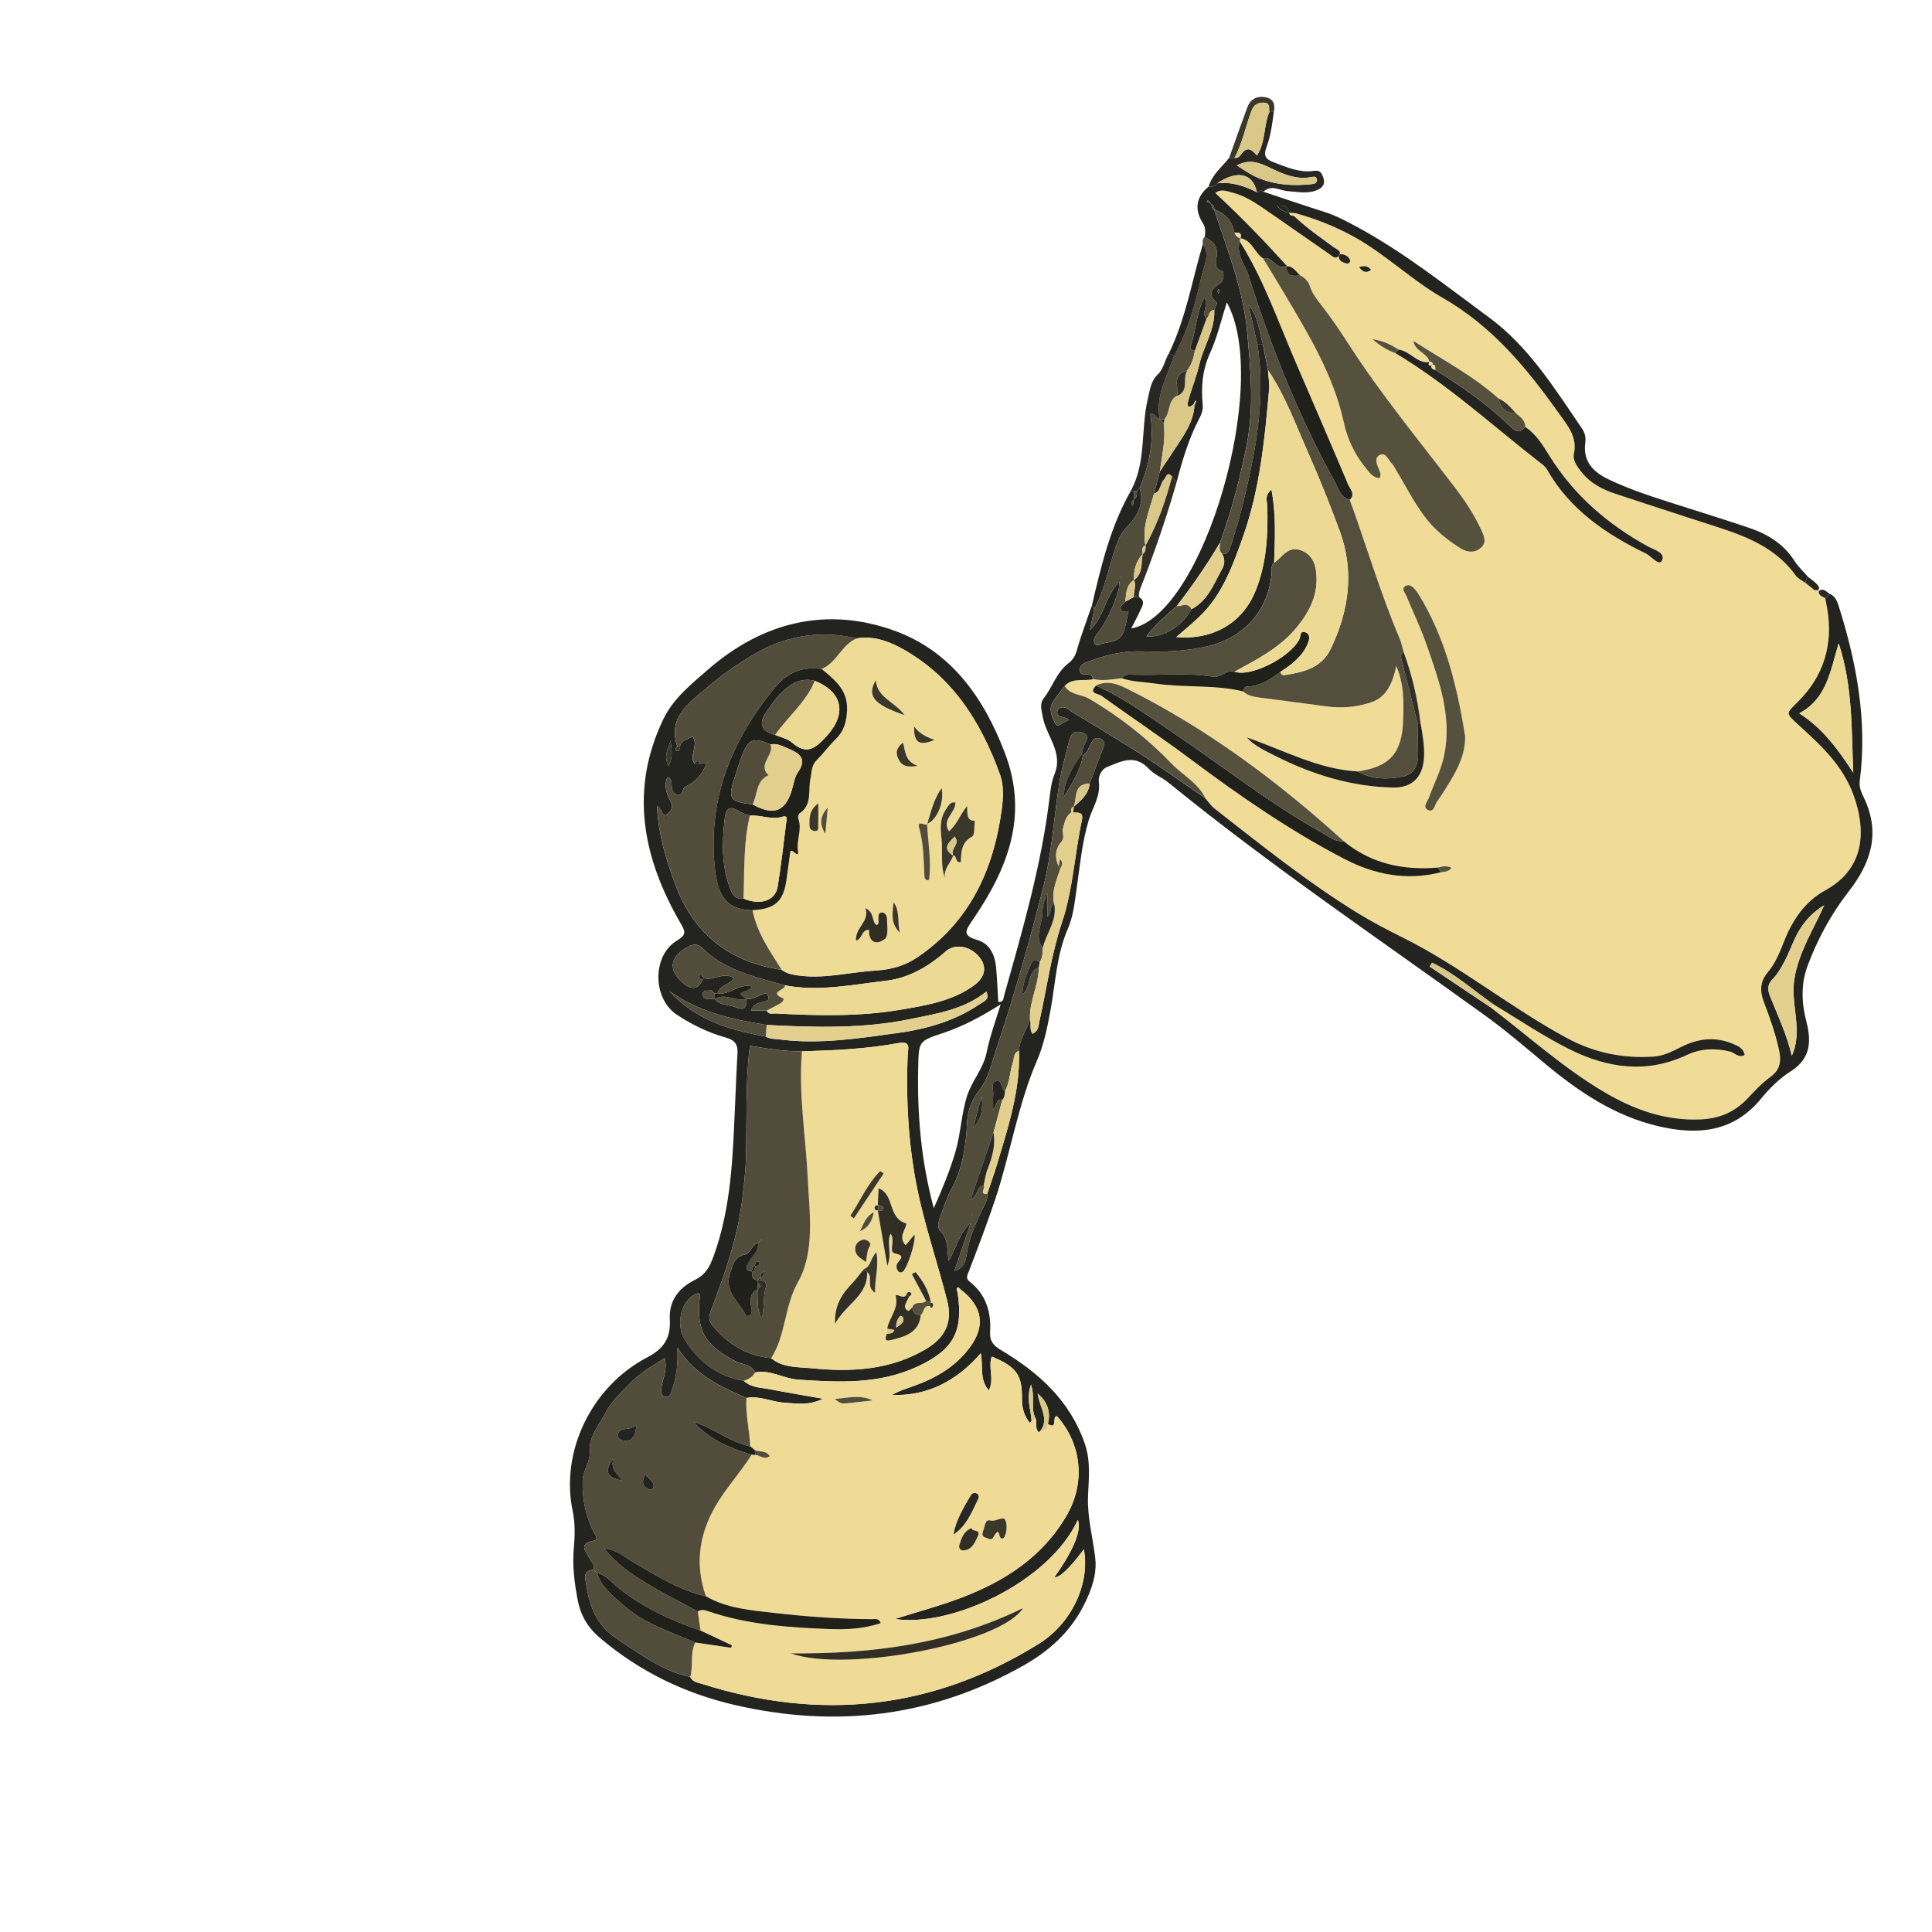 <?xml version="1.0" encoding="UTF-8"?><svg id="Capa_1" xmlns="http://www.w3.org/2000/svg" width="237.42mm" height="237.42mm" viewBox="0 0 673 673"><defs><style>.cls-1{fill:#ecd994;}.cls-1,.cls-2,.cls-3,.cls-4,.cls-5,.cls-6,.cls-7,.cls-8,.cls-9,.cls-10,.cls-11,.cls-12,.cls-13,.cls-14{stroke-width:0px;}.cls-2{fill:#e3d08e;}.cls-3{fill:#524d3a;}.cls-4{fill:#56513d;}.cls-5{fill:#f0dc96;}.cls-6{fill:#282723;}.cls-7{fill:#544f3c;}.cls-8{fill:#20201b;}.cls-9{fill:#3a372b;}.cls-10{fill:#eedb95;}.cls-11{fill:#dac889;}.cls-12{fill:#312f25;}.cls-13{fill:#efdb96;}.cls-14{fill:#232320;}</style></defs><path class="cls-5" d="M632.07,205.55c.61-.42,1.11-.33,1.48.33-.17,1.67,1.32,1.85,2.26,2.52.24,1.31.51,2.61.72,3.92,2,12.16-1.25,22.94-9.75,31.61-4.76,4.86-5.17,4.12.07,8.91,8.14,7.45,15.96,14.64,19.51,26.2,4.35,14.15.82,24.84-10.6,31.12-6.72,3.7-11.11,9.86-14.02,17.04-1.62,4-3.1,8.13-5.96,11.48-2.71,3.18-2.81,6.57-1.4,10.26,2.09,5.44,4.02,10.92,5.28,16.62.86,3.88.6,7.01-3.03,9.62-2.95,2.12-5.47,4.87-7.98,7.53-4.35,4.6-9.64,6.87-15.92,7.2-12.66.67-23.96-3.52-34.53-9.85-14.04-8.41-26.19-19.4-39.15-29.29.4-.31.79-.62,1.19-.92,8.83,5.27,17.38,11.12,26.57,15.69,13.11,6.52,26.81,8.54,40.78,1.97,4.83-2.27,9.91-2.48,15.11-1.2,1.62.4,2.91,2.34,5.05,1.18-.42-2.41-2.32-3.13-4.14-3.9-6.29-2.67-12.37-1.77-18.26,1.26-2.97,1.53-5.95,2.99-9.35,3.21-10.69.69-20.65-1.32-30.23-6.5-19.62-10.61-36.94-24.91-56.92-34.88-5.34-2.67-10.67-5.41-15.74-8.52-17.61-10.81-33.69-23.76-49.95-36.44-1.28-1-2.22-2.43-3.31-3.66-2.51-5.3-7.77-7.93-11.63-11.92-8.59-8.89-18.16-16.49-28.89-22.72-2.78-1.61-6.57-1.26-8.47-4.44,2.78-3.08,6.68-1.53,9.99-2.42,3.31.76,6.59.1,9.87-.26,3.78,1.24,7.75,1.25,11.64,1.83,10.17,1.51,20.57.31,30.65,2.73,1.68,1.56,3.83,1.89,5.96,2.18,7.75,1.04,15.51,2,23.26,3.06,5.22.71,10.34.22,15.29-1.4,5.57-1.83,7.54-6.74,8.87-12.67,2.8,6.63,2.56,12.66,2.39,18.64-.33,11.7-4.61,16.5-15.88,18.07-13.8-.78-25.83-7.49-38.61-11.84,2.85,3.05,6.45,4.66,9.96,6.43,12.91,6.53,26.48,10.72,41.02,11.02,6.7.14,10.4-3.76,10.76-10.45.21-4.02-.46-7.95-1.18-11.88-1.05-8.55-2.94-16.89-5.93-24.97-.46-1.58-.77-3.23-1.41-4.74-6.7-15.73-11.48-32.16-17.34-48.19,2.08-2.03.08-3.79-.6-5.39-6.06-14.4-12.29-28.72-18.46-43.07-6.03-14.04-11.05-28.54-19.27-41.56.06-.39.12-.78.18-1.17,4.15.69,5,5.08,7.97,7.09,2.48,4.1,5.01,8.17,7.44,12.29,8.45,14.3,17.14,28.45,20.73,45.04,1.19,5.51,3.63,10.72,7.23,15.2,1.38,1.72,2.62,3.79,5.15,4.05.59-1.06.3-1.81,0-2.6-.72-1.84-2.03-4.29-.03-5.43,2.27-1.28,3.07,1.76,4.42,3.02.59.55.91,1.38,1.34,2.09,3.45,5.67,6.39,11.64,10.5,16.93,3.34,4.29,7.5,7.54,11.98,10.39,2.15,1.37,4.78,1.78,6.99-.07,2.3-1.93,1.22-4.19.23-6.36-2.43-5.32-5.65-10.13-9.2-14.78-12.59-16.51-25.83-32.54-37.09-50.05-2.96-4.61-6.05-9.16-9.44-13.47-1.8-2.28-3.44-4.51-4.2-7.32h0c-.73-1.28-1.69-2.33-3.06-2.95-1.5-1.23-2.43-3.27-4.76-3.28l.05-.15c-7.96-8.77-16.17-17.28-24.9-25.35,1.89-1.51,3.87-.68,5.75-.21,3.77.94,7.1,2.86,10.26,5.02,7.83,5.35,15.57,10.85,23.39,16.22,1.11.76,2.6,2.47,3.77.62.94-1.5-1.09-2.13-2.06-2.85-4.67-3.46-9.48-6.75-13.69-10.78.23-.32.46-.63.69-.95,7.07,1.97,13.81,4.63,20.26,8.22,10.97,6.09,20.02,15.05,30.78,21.2,17.38,9.92,29.45,24.68,40.68,40.47,2.9,4.08,6.39,8.06,5.07,13.97-.48,2.17,1.17,4.39,2.65,6.27,3.13,3.97,7.39,6.12,12.03,7.65,9.94,3.28,19.88,6.53,29.84,9.75,12.18,3.93,24.61,7.36,32.68,18.56.83,1.15,2.33,1.8,3.51,2.69l3.09,2.49ZM521.91,138.77c-8.97-8.04-19.6-13.52-29.58-20.02.56,3.77,4.84,4.05,5.63,7.37-4.4.61-6.77-3.82-10.72-4.33-2.52-1.55-5.06-3.04-9.19-3.65,2.99,2.57,5.35,3.9,7.97,4.83,18.51,11.06,34.32,25.69,51.27,38.82.65.5,1.26,1.14,1.66,1.84,7.93,13.93,20.49,22.46,34.45,29.21,1.89.92,4.49,4.5,5.53,2.43,1.38-2.74-2.86-3.81-4.95-4.96-13.97-7.69-25.6-17.75-34.15-31.37-2.33-3.71-4.62-7.68-8.51-10.2-.06-2.29-1.7-3.5-3.26-4.76-1.79-2.04-3.55-4.12-6.15-5.22ZM501.92,303.83c1.36-.14,2.75-.19,3.71-1.54-1.64-.79-3.15-.55-4.67-.08-12.12.99-23.32-1.28-32.93-9.24-22.78-20.7-47.3-38.96-74.9-52.8-3.38-1.69-7.26-3.44-11.33-1.37-2.83,2.79.82,2.8,1.73,3.46,10.36,7.48,21.02,14.56,31.24,22.22,17.05,12.76,34.52,24.83,53.44,34.68,10.65,5.55,21.83,7.71,33.7,4.67ZM510.36,256.48c-2.77-17.46-6.91-34.48-16.39-49.76-.26-.42-.6-.8-.91-1.19-.88-1.07-2.02-2.2-3.37-1.46-1.76.97-.29,2.29.17,3.41,2.41,5.84,5.15,11.56,7.22,17.51,4.25,12.24,8.7,24.48,6.02,37.9-1.06,5.31-3.57,10-5.37,14.99-.51,1.4-2.4,3.35-.25,4.3,2.03.9,2.28-1.84,3.16-3.07,1.55-2.15,2.97-4.41,4.34-6.69,2.95-4.88,5.48-9.92,5.37-15.95ZM477.61,93.98c-1.18-1.4-2.4-1.54-4.19-.89,1.31,1.6,2.42,2.22,4.19.89ZM469.47,91.89c.24-.44,1.15-.4.77-1.37-.48-1.22-1.48-1.71-2.66-1.96-.85-.18-1.3.39-1.21,1.02.23,1.61,1.66,1.85,3.1,2.3Z"/><path class="cls-14" d="M519.07,350.78c12.96,9.89,25.11,20.88,39.15,29.29,10.57,6.33,21.88,10.52,34.53,9.85,6.29-.33,11.57-2.6,15.92-7.2,2.51-2.66,5.04-5.41,7.98-7.53,3.63-2.61,3.89-5.74,3.03-9.62-1.26-5.71-3.2-11.19-5.28-16.62-1.42-3.69-1.32-7.07,1.4-10.26,2.85-3.34,4.34-7.48,5.96-11.48,2.91-7.18,7.3-13.35,14.02-17.04,11.42-6.28,14.95-16.97,10.6-31.12-3.55-11.56-11.37-18.76-19.51-26.2-5.24-4.8-4.83-4.05-.07-8.91,8.49-8.67,11.75-19.45,9.75-31.61-.22-1.31-.48-2.61-.72-3.92.51-.52,1.02-1.03,1.54-1.55,1.91.78,2.59,2.54,3.14,4.27,6.25,19.84,10.02,40,7.33,60.91-.31,2.41.72,4.29,1.58,6.13,5.63,12.11,2.35,22.36-5.44,32.38-6.1,7.83-10.9,16.63-14.36,26.01-2.32,6.28-2.07,12.75-.4,19.19,1.79,6.92,1.61,12.98-5.44,17.45-3.87,2.45-7.35,5.86-10.27,9.44-9.72,11.91-22.29,12.83-35.83,9.67-15.12-3.53-27.65-11.94-39.41-21.73-6.9-5.75-13.73-11.63-21.01-16.88-36.99-26.69-74.82-52.24-110.23-81.08-2.19-1.78-5.04-2.86-6.91-4.88-4.83-5.2-9.75-2.44-14.57-.51-1.88.75-3.02,3.34-2.79,5.01.71,5.16-2.23,9.13-3.56,13.61-2.33,7.85-3.04,16.01-4.21,24.06-.68,4.64-1.16,9.39-3,13.59-4.01,9.19-4.31,19.07-6.1,28.66-1.1,5.91-2.28,11.78-4.67,17.3-6.68,15.46-9.19,32.17-14.45,48.04-2.82,8.5-6.04,16.87-9.23,25.24-.57,1.49-1.33,2.49.34,3.81,5.58,4.41,7.4,10.46,7.02,17.3-.17,3.09.81,4.67,3.76,6.43,13.11,7.8,24.12,17.6,29.27,32.76,2.08,6.13,1.29,12.23,1.07,18.29-.26,7.22,1.63,14.06,2.49,21.07.6,4.88-.55,9.03-2.39,13.42-4.57,10.93-12.19,18.46-22.53,24.32-31.75,17.99-65.34,21.88-100.4,13.83-17.49-4.01-33.52-11.72-47.37-23.58-4.19-3.59-6.6-7.89-7.58-13.07-1.11-5.88-1.89-11.79-1.35-17.86.38-4.28.52-8.79-.36-12.95-4.41-20.75,6.43-43.51,26-53.71,5.93-3.09,8.15-6.94,7.81-13.13-.37-6.64,3.19-11.08,8.77-13.84,3.59-1.77,5.05-4.36,6.42-8.08,6.43-17.55,6.77-35.86,7.6-54.14.25-5.49.44-10.98.78-16.46.19-3.05-.64-4.77-3.97-5.7-6.09-1.71-11.81-4.45-17.13-7.96-8.51-5.6-8.69-20.61.03-25.86,3.46-2.08,2.92-3.13,1.14-6.22-13.06-22.62-17.77-46.14-5.91-70.86,3.47-7.24,9.78-12.27,15.62-17.35,19.09-16.6,41.46-22.07,65.13-13.42,19.39,7.09,30.82,23.06,38.21,42.41,8.47,22.17.89,40.61-11.24,58.34-2.51,3.67-3.61,5.35,1.63,6.89,4.52,1.33,6.19,5.3,6.59,9.71.36,3.94.51,7.9.75,11.87,1.91.25,1.78-1.29,2.03-2.19,6.4-22.72,13.01-45.39,15.83-68.93.33-2.79.71-5.69,1.75-8.26,3.11-7.68-2.99-13.31-4.14-20.02-.38-2.19-1.12-4.44.29-6.25,3.12-3.98,4.52-9.16,8.74-12.36,1.47-1.12,2.32-2.51,2.86-4.43,1.49-5.27,3.45-10.4,5.23-15.59.27.39.55.78.82,1.17-.44,2.16-.87,4.32-1.48,7.33,5.17-4.79,5.15-11.78,10.23-16.78-.14,1.67-.08,2.32-.26,2.9-1.7,5.37-3.82,10.52-7.33,15.03-.75.97-1.78,2.3-.89,3.62.71,1.07,1.8.09,2.71-.09,6.89-1.3,7.23-1.74,8.88-11.11.14-.15.27-.3.41-.45-.15.14-.3.28-.44.41-.89-.12-2.09.4-2.53-.72-.53-1.35,1.03-1.77,1.53-2.69.98-.53,1.97-1.06,2.95-1.59.65.02,1.3.04,1.95.06,2.3,1.45.95,3.17.25,4.73-.89,2-1.96,3.93-3.08,6.13,25.15-4.4,48.8-85.88,33.29-113.58-1.9,5.92-3.25,11.99-5.78,17.52-2.75,6.02-3.22,12-2.59,18.36.14,1.39-.4,3.02-1.08,4.31-3.75,7.12-6.03,14.74-8.04,22.47-.54-.67-1.08-1.33-1.62-2-1.76-1.99-2.02.35-2.71,1.03-1.46,1.43-1.08,4.19-3.52,4.95.68-2.59,1.36-5.19,2.04-7.78,2.62-3.93,5.3-7.82,7.83-11.81,2.19-3.45,4.01-7.08,4.21-11.3.2-.4.43-.78.59-1.2.03-.07-.19-.24-.3-.36-.2.43-.4.87-.59,1.3-2.33,1.94-2.29.15-1.86-1.34,1.21-4.25,2.89-8.38,3.89-12.68,1.48-6.33,5.48-11.96,5.16-18.77.31-.92,1.12-2.42.84-2.67-3.32-2.92-1.73-4.77,1.12-6.61,1.73-1.12,1.29-4.23.91-4.32-3.35-.83-2.16-3.85-2.01-5.23.41-3.68-1.51-5.24-4.18-6.64.19-1.6.43-3.11-.57-4.68-3.04-4.77-2.6-9.16,1.91-12.87,1.16-.02,2.37.12,3.06-1.15,4.95-.6,9.43.92,13.76,3.08.77.04,1.47-1.08,2.3-.15,7.09,2.35,14.15,4.78,21.27,7.03,4,1.27,7.65,3.23,11.3,5.2,16.45,8.88,31.06,20.56,46.02,31.55,13.75,10.1,22.94,24.83,32.49,38.88,1,1.46,1.25,3.14,1.03,4.78-.89,6.63,2.93,10.28,8.2,12.79,7.66,3.65,15.76,6.2,23.82,8.77,8.22,2.63,16.45,5.19,24.64,7.93,6.76,2.26,12.32,5.57,16.2,11.64,1.33,2.07,3.2,3.79,4.83,5.68-.78.46-.92,1.22-.95,2.03-1.19-.88-2.69-1.54-3.51-2.69-8.07-11.21-20.5-14.63-32.68-18.56-9.96-3.22-19.9-6.47-29.84-9.75-4.64-1.53-8.91-3.68-12.03-7.65-1.48-1.88-3.14-4.1-2.65-6.27,1.32-5.91-2.17-9.89-5.07-13.97-11.23-15.79-23.3-30.54-40.68-40.47-10.76-6.15-19.81-15.11-30.78-21.2-6.45-3.58-13.19-6.25-20.26-8.21-.8-.06-1.6-.12-2.4-.18-.36-2.12-1.59-2.78-4.3-2.45,1.56,1.66,2.82,2.28,4.35,2.41.07,1.07.95.99,1.65,1.17,4.22,4.04,9.02,7.32,13.69,10.78.98.72,3.01,1.36,2.06,2.85-1.17,1.85-2.66.14-3.77-.62-7.82-5.38-15.56-10.87-23.39-16.22-3.16-2.16-6.5-4.08-10.26-5.02-1.88-.47-3.86-1.3-5.75.21,8.74,8.07,16.95,16.58,24.9,25.35-3.65,2.01-4.94-3.6-8.28-2.56-2.97-2.01-3.82-6.4-7.97-7.09,0,0,.06.1.06.1.73-2.14-.79-1.94-2.07-2-.76-4.03-3.09-6.71-6.96-8.06,0-.84-.21-1.56-1.06-1.95-.41-.45-.82-.9-1.23-1.35-.13.21-.26.42-.38.62.55.23,1.09.47,1.64.7-.02.84.14,1.59.95,2.04,4.65,14.14,10.22,28.02,11.55,43.05,1.14,12.85,2.36,25.66-.16,38.55-2.29,11.72-5.27,23.21-9.37,34.41-4.56,7.7-9.65,15.04-15.11,22.12-3.65,3.23-7.42,6.35-10.49,10.49,5.91.56,12.56-3.58,15.59-9.42,5.84-2.98,7.83-8.89,10.78-14.09.99-1.75.9-3.42.06-5.14,2.29.08,2.59-1.78,3.08-3.31,1.16-3.64,2.33-7.28,3.26-10.97,4.85-19.28,8.97-38.64,5.87-58.72.64,0,1.27,0,1.91,0,.59,2.98,1.19,5.96,1.78,8.95.14,2.32.56,4.67.36,6.96-1.52,17.23-3.2,34.45-9.02,50.91-3.61,10.21-7.26,20.43-15.4,28.16-2.47,2.35-5.13,4.51-7.91,6.94,12.94,1.11,23.18-4.99,27.69-16.24,3.8-9.47,4.31-19.39,4.02-29.43-.05-1.68-1.06-3.59,1.47-5.71,1.63,8.85,1.23,17.17.91,25.49-1.14.85-.73,2.11-.81,3.22-.99,13.43-9.72,23.07-22.78,25.97-7.39,1.64-14.78,1.97-22.23,1.68-6.1-.23-11.86.98-17.5,3.06-1.84.68-4.35,1.04-4.33,3.44.02,2.46,2.75.97,3.97,1.88.35.26.47.83.7,1.26-3.31.89-7.21-.66-9.99,2.42-1.37,1.85-2.85,3.63-4.08,5.57-1.68,2.63-.16,5.49.85,7.53.84,1.7,2.95-.71,4.72-1.29-1.25-1.39-3.63-.45-4.05-2.46-.1-.49.33-1.4.77-1.63,1.84-.95,3.08.51,4.46,1.35,8.22,5.03,16.54,9.91,24.63,15.15,7.36,4.76,14.47,9.9,21.69,14.87,1.1,1.23,2.04,2.66,3.31,3.66,16.26,12.68,32.34,25.63,49.95,36.44,5.08,3.12,10.41,5.86,15.74,8.52,19.98,9.98,37.31,24.28,56.92,34.88,9.58,5.18,19.54,7.19,30.23,6.5,3.4-.22,6.38-1.69,9.35-3.21,5.89-3.03,11.97-3.92,18.26-1.26,1.82.77,3.71,1.5,4.14,3.9-2.15,1.17-3.43-.78-5.05-1.18-5.19-1.28-10.28-1.08-15.11,1.2-13.97,6.58-27.67,4.56-40.78-1.97-9.18-4.57-17.73-10.41-26.57-15.69-7.08-4.9-13.53-10.83-21.38-14.49-.28.44-.57.89-.85,1.33,7.01,4.69,14.02,9.39,21.04,14.08ZM248.99,346.03l-1.09-1.01c-1.22.12-3.28-.21-3.14,1.3.23,2.45,2.66,1.48,4.26,1.69l-.03-.02c1.91,2.45,5.02,1.85,7.47,2.93,3.03,1.34,3.72-.31,3.52-2.93,1.72.17,3.2-.52,4.7-1.25,1.01-.49,2.33-1.25,2.93.26.63,1.58-.74,1.75-1.94,2.02-1.55.34-3.2.7-4.1,3h5.54c.59,1.52,1.98.96,3.01,1.01,14.62.78,29.27,1.15,43.76-1.33,8.82-1.51,17.83-2.95,25.34-8.39,4.21-3.04,4.64-6.81,1.69-10.2-3.2-3.67-8.34-4.49-11.57-1.63-6,5.35-12.95,9.26-20.79,10.17-11.67,1.35-23.39,3.87-35.25,1.56-10.19-2.91-20.71-5.09-28.66-12.97-1.52-1.51-3.05-1.48-4.95-.46-6.63,3.59-7.17,8.47-1.15,13.11,2.5,1.93,4.89,1.66,6.23-1.66.15-.17.32-.33.49-.48,3.4,1.01,6.92-2.48,10.44.03-1.62,2.34-4.99,2.3-5.72,5.21-.34,0-.69.02-1.03.02h.03ZM374.05,280.97l-.06.09c2.58-2.19,5.18-4.36,5.57-8.07,1.56-4.12,3.1-8.26,4.71-12.37.54-1.39.69-2.59-.9-3.29-1.5-.66-2.51.07-3.21,1.38-.85,1.58-1.35,3.38-2.94,4.48-.15-.13-.29-.27-.43-.42.25-.96.43-1.94.76-2.87.61-1.73,2.61-3.69-.71-4.75-2.76-.88-3.91.7-4.48,3.15-1.08,4.68-2.53,9.3-3.29,14.03-1.94,12.09-2.59,24.47-5.56,36.28-4.81,19.13-10.22,38.15-16.47,56.9-1.7,5.11-2.69,10.27-6.29,14.8-2.15,2.7-3.66,6.49-3.86,10.58-.38,8.1-1.5,16.1-5.53,23.45-1.66,3.04-2.65,6.44-3.91,9.7-.63,1.62-1.01,3.68.13,4.79,2.76,2.67,2.27,6.16,2.86,10.44,2.94-5.01,3.81-9.93,7.7-13.29-1.89,5.56-3.77,11.13-5.66,16.69,3.48-.93,3.92-3.58,4.26-5.83.81-5.36,2.91-10.23,5.18-15.01.93-1.96,2.26-3.66,1.98-5.97,1.2-3.63,2.49-7.22,3.59-10.88,3.81-12.72,7.94-25.39,7.48-38.93.13-4.06,2.73-7.26,3.8-10.99.58,1.56-.31,3.5.91,5.06,2.14-1.04,2.04-2.85,2.38-4.37,2.58-11.46,4.07-23.12,7.84-34.36,3.84-11.47,4.42-23.72,6.93-35.53.67-3.17-1.19-2.72-2.97-2.81.06-.69.11-1.38.17-2.07ZM267.06,357.04c-12.01-1.91-23.77-4.53-33.93-11.84,8.96,10.07,21,13.6,33.63,15.89,1.5.9,3.2.78,4.84.99,13.88,1.79,27.57-.38,41.23-2.26,10.09-1.39,19.85-4.2,28.45-10.04,1.41-.96,3.61-1.53,2.3-4.37-7.72,6.24-17.15,7.66-26.36,9.56-16.59,3.43-33.37,2.94-50.16,2.07ZM243.76,266.03c.74-.02,1.47-.04,2.21-.06l.07.07c-1.38,3.65-3.69,6.37-7.35,8.01-1.12.5-.54,3.34-2.81,2.7-2.02-.57-1.83-2.5-1.99-4.14-.08-.84-.26-1.65-1.42-1.84-1.3,2.84-.16,5.98.92,8.01,1.55,2.91.14,3.81-1.42,5.24l.04-.03c-1.7-.26-1.45-2.43-3.12-3.17.38,9.81,3.18,18.87,6.49,27.65,6.39,16.93,18.88,26.74,36.88,29.36,2.1,1.57,4.56,1.86,7.07,2.13,8.73.91,17.23-1.37,25.85-1.88,5.08-.3,9.94-1.62,14.13-4.44,18.44-12.36,26.83-30.61,29.65-51.9.52-3.93.72-8.17-.63-11.91-6.72-18.65-16.91-34.74-35.04-44.36-4.53-2.41-9.51-3.95-14.85-3.08-12.1-2.79-23.74-1.19-34.48,4.8-6.32,3.53-12.35,7.78-17.85,12.48-6.09,5.2-13.6,10.2-10.18,20.36-.59.44-1.04,1.2-.2,1.47,1.17.36,1.09-.77,1.14-1.55.62-2.46,3-2.34,4.38-3.47,2.28,3.27-1.41,6.51.68,9.53.6.01,1.2.03,1.8.04ZM206.89,546.88c-3.97-.03-3,2.85-2.7,4.97,1.13,7.96,3.93,14.73,11.27,19.42,7.97,5.09,15.44,10.94,24.99,12.87.82,1.77,2.62,1.96,4.16,2.44,41.2,13.05,80.38,8.98,117.28-13.98,11.37-7.07,17.92-20.95,15.68-32.91q-7.47,9.96-10.28,9.76,10.15-14.41,8.2-20.03c-10,21.8-44.45,37.56-63.77,34.54,8.19-2.59,15.72-4.58,22.97-7.33,15.24-5.78,28.49-14.21,36.95-28.85,6.46-11.17,5.28-24.66-3.42-34.45-1.95-.15.51,4.93-3.21,2.69,1.07-3.85.01-7.69-3.56-10.57.7,4.95,4.51,9.34.47,13.52-1.59-1.35-.53-3.33-1.18-4.9-1.82-3.35-.09-7.35-1.6-11.77-1.82,5.02.06,8.81.2,12.68-.1.13-.18.29-.3.39-.11.09-.37.21-.4.18-1.85-2.36-2.68-5.14-2.64-8.06.12-8.51-1.75-11.29-10.51-14.95-1.41,3.72,1.06,7.81-1.05,11.8-3.33-3.85-1.91-8.41-2.76-12.96-8.41,9.64-18.41,14.92-30.95,14.56,2.23-1.36,4.7-2.15,7.15-3,7.85-2.72,14.87-6.75,19.92-13.53,5.61-7.52,4.48-14.38-3.16-20.22-.41-.29-.76-1.17-1.31-.47-.23.29.16,1.08.26,1.64,2.08,13.56-1.55,19.9-14.01,25.69-13.4,6.22-27.4,5.5-41.54,4.53-5.12-.35-9.7-3.57-15-2.5-1.3-2.85-4.42-2.68-6.68-3.84-11.02-5.64-14-10.91-12.51-22.97.03-.25-.29-.54-.45-.81-5.93,1.46-8.33,10.67-4.84,16.24,4.77,7.62,11.45,12.79,20.57,14.29,2.58,2.44,6,2.33,9.15,2.94,5.77,1.12,11.57,2.08,18.43,3.3-5.16,2.56-9.41,1.6-13.63,1.35-4.4-.25-8.53-2.52-13.06-1.61-8.86-3.95-17.81-7.75-24.06-17.56.33,6.1-.36,10.48-1.85,14.73-.43,1.24-.77,2.91-2.51,2.4-1.51-.44-1.39-1.89-1.16-3.35.48-3.13,2.14-6.17,1.09-10.09-4.25,2.72-8.27,4.94-11.55,8.3-3.24,3.33-6.75,6.42-8.96,10.61-2.25,4.26-5.9,8.6-5.55,13.11.33,4.24-2.41,6.97-2.51,10.7-.16,6.29,1.04,12.18,3.82,17.81.46.93,2.08,2.74-.12,3.12-5.04.87-2.75,3.61-1.56,5.71.81,1.44,2.1,2.55,1.81,4.41ZM268.62,473.1c4.14,3.46,9.31,3.04,14.14,3.52,13.76,1.38,27.24.68,39.61-6.58,6.89-4.04,9.53-9.37,7.56-17.02-2.77-10.77-6.21-21.36-8.89-32.15-4.35-17.53-5.59-35.39-4.85-53.41.08-2,1.27-4.94-3.11-4.13-11.14,2.06-22.43,2.57-33.74,2.89-6.23.06-12.37-.98-18.13-1.96-1.61,13.07-1.01,25.84-1.34,38.58-.14,5.44-.78,10.89-1.5,16.29-1.75,13.08-6.2,25.41-10.81,37.67-.72,1.91-.64,3.41.72,5.04,5.34,6.39,11.91,10.48,20.34,11.25ZM325.27,420.87c3.14-7.07,5.6-13.08,7.5-19.49,1.93-6.5,2.06-13.23,4.11-19.63,1.71-5.34,5.7-9.53,6.83-15.21,1.12-5.66,3.2-11.12,4.86-16.67-6.62,4.17-13,7.61-19.92,9.93-8.68,2.9-8.6,2.8-8.8,12.08-.36,16.19.92,32.17,5.43,49ZM645.57,269.17c-.66-15.02-.12-30.01-5.08-45.07-2.92,9.59-4.08,19.24-13.72,24.39,8.25,5.25,13.63,12.75,18.8,20.68ZM635.45,315.35c-4.93,2.95-8.27,7.14-10.51,12.23-2.14,4.86-3.98,9.87-7.74,13.83-1.56,1.65-1.43,3.56-.63,5.58,2.73,6.82,5.9,13.47,7.58,20.8,4.05-8.83-.55-17.86.9-26.77,1.54-9.43,6.62-17.16,10.39-25.67ZM232.83,266.8c1.77-3.2,1.07-6,.76-8.76-.8,2.65-2.49,5.21-.76,8.76ZM424.53,100.68c-.16.29-.4.54-.4.8,0,.26.21.53.33.8.14-.25.39-.5.4-.76.01-.26-.2-.54-.33-.84Z"/><path class="cls-3" d="M419.66,82.56c2.67,1.4,4.59,2.96,4.18,6.64-.15,1.39-1.34,4.4,2.01,5.23.38.09.82,3.21-.91,4.32-2.85,1.84-4.44,3.69-1.12,6.61.28.25-.53,1.75-.84,2.67-2.02.02-1.6,2.22-2.73,3.04-2.21-2.23,1.25-4.96-.79-7.35-2.76,5.39-2.81,11.48-4.77,17.02-.43,1.2.82,1.12,1.52,1.38-.35,2.51-1.1,4.88-2.65,6.93-5.46,1.23-2.96,5.64-3.54,8.83-3.31,1.74-2.26,5.81-4.39,8.18-.55-.03-1.1-.05-1.66-.08l.02.02c-1.6-8.07,2.58-14.85,4.96-22.02,4.9-8.78,7.5-18.42,9.65-28.09.75-3.37,3.04-7.21.4-10.91-.15-.91-.15-1.78.65-2.43Z"/><path class="cls-6" d="M424.07,63.85c-.69,1.27-1.91,1.13-3.06,1.15,1.22-4.17,4.59-6.78,7.15-9.99.62,0,1.25-.01,1.87-.02,1.44.25,1.95-.83,2.7-1.73,1.98-2.38,3.52-.96,5.12.91,3.07-4.64,2.27-10.32,4.32-15.15.52,0,1.04,0,1.55,0-.53,4.09-1.05,8.2-2.49,12.08-.98,2.65-.88,4.17,2.3,5.37,4.67,1.76,9.2,3.83,14.32,3.04,2.09-.32,2.6.95,3.11,2.34.66,1.82.08,3.26-1.67,4.13-3.48,1.73-7.07.83-10.7.6-2.78-.18-5.71-2.44-8.45.19-.83-.92-1.53.19-2.3.15-1.53-7.12-7.56-7.39-13.76-3.08ZM430.85,57.63c2.63,1.7,4.94,3.25,7.08,4.18,6.04,2.63,12.66,3.06,19.26,2.31.82-.09,1.68-.52,1.57-1.55-.12-1.15-1.04-1.07-1.88-.9-5.4,1.08-10.01-1.08-14.68-3.32-3.43-1.64-7.04-3.11-11.34-.71Z"/><path class="cls-6" d="M408.96,123.99c-2.38,7.18-6.56,13.95-4.96,22.02-1.32.02-1.39-2.13-3.29-1.75,1.38,8.99-.22,17.53-3.73,25.76l.04-.04c-.35.35-.7.7-1.05,1.05l.05-.04c-.31.01-.63.03-.94.04l-1.18-.06c5.48-9.97,3.42-21.36,5.91-31.92.74-3.13,1.04-6.24,3.44-8.55,2.16-2.07,2.45-5.05,3.94-7.43.59.31,1.18.61,1.77.92Z"/><path class="cls-14" d="M393.91,170.97c.39.02.78.04,1.18.06-.03.99-.05,1.98-.08,2.98-.77.43-1.04,1.08-.79,1.92.03.11.25.17.38.26.14-.73.27-1.46.41-2.19,1.2-.71.98-1.91,1.03-3.01,0,0-.05.04-.05.04.35-.35.7-.7,1.05-1.05,0,0-.04.04-.04.04,1.67,5.34-.76,9.74-4.15,13.16-2.01,2.03-3.02,4.11-3.91,6.55-2.69,7.42-3.87,15.37-7.77,22.38-.27-.39-.55-.78-.82-1.17,3.22-13.77,6.47-27.52,13.57-39.97Z"/><path class="cls-14" d="M408.96,123.99c-.59-.31-1.18-.61-1.77-.92,5.9-12.09,8.03-25.34,11.83-38.08,2.63,3.7.35,7.54-.4,10.91-2.15,9.67-4.76,19.31-9.65,28.09Z"/><path class="cls-9" d="M443.71,39.02c-.52,0-1.04,0-1.55,0-.26-1.31.49-3.22-1.92-3.26-1.99-.03-3.41.61-4.21,2.67-2.14,5.47-3.16,11.35-6,16.56-.62,0-1.25.01-1.87.02,2.1-5.86,4.16-11.73,6.32-17.57,1.06-2.86,3.27-4.1,6.26-3.58,2.92.51,3.55,2.53,2.98,5.16Z"/><path class="cls-6" d="M628.98,203.06c.03-.81.17-1.57.95-2.03,1.09.89,2.33,1.65,3.21,2.72.94,1.13.78,2.1-1.08,1.81-1.03-.83-2.06-1.66-3.09-2.49Z"/><path class="cls-6" d="M637.35,206.85c-.51.52-1.02,1.03-1.54,1.55-.94-.67-2.43-.85-2.26-2.52,1.66-1.21,2.62.28,3.8.97Z"/><path class="cls-7" d="M423.05,72.96c3.86,1.35,6.2,4.03,6.96,8.06.39.98,1.05,1.68,2.07,2,0,0-.06-.1-.06-.1-.06.39-.12.78-.18,1.17-1.38,4.59,1.9,8.03,3.12,11.93,7.76,24.89,17.48,48.99,30.05,71.87,1.3,2.37,1.89,5.44,5.16,6.22,5.86,16.03,10.64,32.46,17.34,48.19.64,1.51.95,3.16,1.41,4.74-.79.51-1.06,1.31-.85,2.14,1.89,7.61,3.82,15.22,5.74,22.82.06,3.66.16,7.32.17,10.98.02,3.75-1.7,6.79-5.32,7.52-5.32,1.06-10.76,1.06-15.76-1.78,11.27-1.57,15.56-6.38,15.88-18.07.17-5.99.41-12.02-2.39-18.64-1.33,5.93-3.3,10.84-8.87,12.67-4.95,1.62-10.07,2.12-15.29,1.4-7.75-1.06-15.51-2.02-23.26-3.06-2.13-.29-4.28-.62-5.96-2.18.06-.93.47-1.66,1.45-1.69,4.56-.14,8.1-2.52,11.56-5.13.15.73.62,1.25,1.35,1.15,6.56-.94,12.99-2.49,16.16-9.09,6.43-13.36,8.34-27.23,3.04-41.44-3.3-8.85-6.77-17.66-10.61-26.29-4.42-9.94-8.08-20.27-14.23-29.38-.59-2.98-1.19-5.96-1.78-8.95-1.38-4.72-1.66-9.81-5.06-13.9,1.05,4.63,2.1,9.27,3.15,13.9,3.11,20.08-1.01,39.44-5.87,58.72-.93,3.7-2.1,7.34-3.26,10.97-.49,1.53-.79,3.38-3.08,3.31-1.41-1.08-.95-2.56-.84-3.97,4.09-11.21,7.08-22.69,9.37-34.41,2.52-12.89,1.3-25.7.16-38.55-1.33-15.02-6.91-28.91-11.55-43.05,0,0,.08-.07.08-.07Z"/><path class="cls-4" d="M439.99,90.01c3.35-1.04,4.64,4.57,8.28,2.56,0,0-.05.15-.05.15-.31,3.86,2.35,3.4,4.77,3.28,1.37.62,2.33,1.67,3.06,2.95-.12.06-.26.11-.36.19-.06.05-.07.16-.11.24.15-.15.31-.29.46-.44.76,2.81,2.4,5.04,4.2,7.32,3.39,4.3,6.48,8.86,9.44,13.47,11.25,17.51,24.5,33.54,37.09,50.05,3.54,4.65,6.77,9.46,9.2,14.78.99,2.17,2.08,4.43-.23,6.36-2.21,1.85-4.84,1.44-6.99.07-4.48-2.86-8.64-6.1-11.98-10.39-4.12-5.29-7.05-11.26-10.5-16.93-.43-.71-.76-1.54-1.34-2.09-1.34-1.26-2.15-4.31-4.42-3.02-2,1.14-.69,3.59.03,5.43.31.79.59,1.55,0,2.6-2.53-.26-3.77-2.33-5.15-4.05-3.6-4.49-6.04-9.7-7.23-15.2-3.59-16.59-12.28-30.74-20.73-45.04-2.44-4.12-4.96-8.2-7.44-12.29Z"/><path class="cls-7" d="M380.87,236.54c-.23-.43-.35-1-.7-1.26-1.22-.91-3.95.59-3.97-1.88-.02-2.4,2.49-2.76,4.33-3.44,5.65-2.08,11.4-3.29,17.5-3.06,7.45.28,14.84-.04,22.23-1.68,13.06-2.91,21.79-12.54,22.78-25.97.08-1.12-.32-2.37.81-3.22.5-.4,1.05-.76,1.5-1.22,2.12-2.17,4.31-4.4,7.71-3.18,3.46,1.24,5,3.93,5.42,7.59.9,7.68-2.21,13.83-6.9,19.48-5.82,7.01-13.74,11.04-21.53,15.27-2.84-.89-4.71,2.22-7.51,1.76-9.38-1.53-18.84-.36-28.26-.71-1.33-.05-2.69-.08-3.55,1.26-3.28.36-6.56,1.02-9.87.26Z"/><path class="cls-8" d="M468.03,292.98c9.61,7.95,20.81,10.23,32.93,9.24.32.54.64,1.08.96,1.62-11.87,3.04-23.05.88-33.7-4.67-18.92-9.85-36.39-21.92-53.44-34.68-10.23-7.66-20.88-14.74-31.24-22.22-.91-.66-4.56-.67-1.73-3.46,9.6,4.24,18,10.51,26.62,16.29,17.44,11.71,33.91,24.87,52.34,35.11,2.28,1.27,4.36,3.13,7.27,2.77Z"/><path class="cls-4" d="M468.03,292.98c-2.91.35-4.99-1.51-7.27-2.77-18.43-10.24-34.9-23.4-52.34-35.11-8.62-5.78-17.02-12.05-26.62-16.29,4.07-2.08,7.95-.33,11.33,1.37,27.6,13.84,52.11,32.11,74.9,52.8Z"/><path class="cls-14" d="M487.25,121.79c3.95.51,6.32,4.94,10.72,4.33,0,0-.05-.1-.05-.1-.52,1.21-.17,1.57,1.05,1.06l-.05-.06c-.82,1.29.23,1.52,1.06,1.87,9.03,5.6,17.73,11.66,25.45,19.01,1.73,1.65,3.47,3.78,5.89.84,3.88,2.52,6.18,6.49,8.51,10.2,8.55,13.62,20.19,23.69,34.15,31.37,2.09,1.15,6.33,2.22,4.95,4.96-1.04,2.06-3.64-1.52-5.53-2.43-13.96-6.76-26.52-15.28-34.45-29.21-.4-.7-1.02-1.34-1.66-1.84-16.94-13.13-32.76-27.76-51.27-38.82.41-.39.82-.79,1.23-1.18Z"/><path class="cls-8" d="M470.17,174.11c-3.27-.78-3.86-3.85-5.16-6.22-12.58-22.88-22.29-46.99-30.05-71.87-1.22-3.9-4.49-7.34-3.12-11.93,8.22,13.02,13.24,27.52,19.27,41.56,6.17,14.35,12.4,28.68,18.46,43.07.67,1.6,2.68,3.36.6,5.39Z"/><path class="cls-4" d="M510.36,256.48c.11,6.03-2.42,11.07-5.37,15.95-1.38,2.27-2.79,4.53-4.34,6.69-.88,1.22-1.14,3.96-3.16,3.07-2.15-.95-.26-2.9.25-4.3,1.8-4.99,4.31-9.68,5.37-14.99,2.68-13.42-1.77-25.66-6.02-37.9-2.07-5.96-4.81-11.68-7.22-17.51-.46-1.11-1.92-2.44-.17-3.41,1.35-.74,2.49.39,3.37,1.46.32.38.65.76.91,1.19,9.48,15.28,13.61,32.3,16.39,49.76Z"/><path class="cls-7" d="M419.86,278.05c-7.22-4.97-14.33-10.12-21.69-14.87-8.09-5.23-16.41-10.11-24.63-15.15-1.37-.84-2.62-2.3-4.46-1.35-.44.23-.87,1.14-.77,1.63.42,2.02,2.81,1.07,4.05,2.46-1.77.58-3.87,2.99-4.72,1.29-1.01-2.04-2.53-4.9-.85-7.53,1.23-1.94,2.71-3.72,4.08-5.57,1.9,3.18,5.69,2.82,8.47,4.44,10.72,6.23,20.3,13.83,28.89,22.72,3.86,3.99,9.12,6.62,11.63,11.92Z"/><path class="cls-8" d="M390.74,236.28c.86-1.34,2.22-1.31,3.55-1.26,9.42.35,18.88-.82,28.26.71,2.81.46,4.67-2.64,7.51-1.76,5.48,2,19.2-4.83,22.56-11.25.53-1.02.09-3.22,2.15-2.46,1.77.66,1.39,2.49.81,3.9-1.88,4.52-5.6,7.31-9.53,9.86-3.46,2.6-7,4.99-11.56,5.13-.98.03-1.39.76-1.45,1.69-10.08-2.42-20.48-1.21-30.65-2.73-3.89-.58-7.86-.58-11.64-1.83Z"/><path class="cls-14" d="M472.91,268.73c5,2.84,10.44,2.84,15.76,1.78,3.62-.72,5.33-3.77,5.32-7.52-.01-3.66-.11-7.32-.17-10.98.35,0,.69,0,1.04,0,.71,3.93,1.39,7.86,1.18,11.88-.35,6.68-4.06,10.59-10.76,10.45-14.54-.31-28.11-4.5-41.02-11.02-3.5-1.77-7.11-3.38-9.96-6.43,12.78,4.36,24.81,11.07,38.61,11.84Z"/><path class="cls-4" d="M531.33,148.74c-2.42,2.94-4.16.81-5.89-.84-7.73-7.36-16.42-13.41-25.45-19.01-.13-.75.33-1.84-1.06-1.87,0,0,.05.06.05.06.14-.84-.31-1.09-1.05-1.06,0,0,.05.1.05.1-.79-3.32-5.07-3.59-5.63-7.37,9.98,6.5,20.61,11.98,29.58,20.02.82,3.19,2.48,5.39,6.15,5.21,1.57,1.26,3.21,2.46,3.26,4.76Z"/><path class="cls-11" d="M519.07,350.78c-7.01-4.69-14.02-9.39-21.04-14.08.28-.44.57-.89.85-1.33,7.85,3.66,14.3,9.59,21.38,14.49-.4.31-.79.62-1.19.92Z"/><path class="cls-12" d="M494.85,252.01c-.35,0-.69,0-1.04,0-1.92-7.61-3.85-15.21-5.74-22.82-.21-.84.06-1.63.85-2.14,2.99,8.08,4.88,16.43,5.93,24.97Z"/><path class="cls-4" d="M487.25,121.79c-.41.39-.82.79-1.23,1.18-2.62-.93-4.98-2.26-7.97-4.83,4.14.62,6.68,2.1,9.19,3.65Z"/><path class="cls-9" d="M528.06,143.98c-3.67.17-5.33-2.02-6.15-5.21,2.59,1.09,4.36,3.17,6.15,5.21Z"/><path class="cls-14" d="M452.99,96c-2.42.12-5.08.58-4.77-3.28,2.34,0,3.27,2.05,4.77,3.28Z"/><path class="cls-4" d="M501.92,303.83c-.32-.54-.64-1.08-.96-1.62,1.52-.47,3.03-.72,4.67.08-.96,1.35-2.35,1.4-3.71,1.54Z"/><path class="cls-14" d="M477.61,93.98c-1.77,1.33-2.88.7-4.19-.89,1.79-.65,3-.51,4.19.89Z"/><path class="cls-14" d="M469.47,91.89c-1.45-.45-2.88-.7-3.1-2.3-.09-.63.37-1.2,1.21-1.02,1.18.25,2.18.74,2.66,1.96.38.97-.53.93-.77,1.37Z"/><path class="cls-13" d="M263.02,478.1c5.31-1.07,9.88,2.14,15,2.5,14.15.97,28.15,1.69,41.54-4.53,12.46-5.78,16.09-12.13,14.01-25.69.35-.39.7-.78,1.05-1.17,7.63,5.83,8.77,12.69,3.16,20.22-5.06,6.78-12.07,10.81-19.92,13.53-2.45.85-4.91,1.65-7.15,3,12.54.36,22.54-4.92,30.95-14.56.85,4.54-.56,9.11,2.76,12.96,2.11-3.99-.36-8.09,1.05-11.8,8.76,3.66,10.63,6.44,10.51,14.95-.04,2.92.79,5.69,2.64,8.06.02.03.28-.09.4-.18.12-.1.2-.26.3-.39.46-.31.93-.61,1.39-.92.65,1.57-.41,3.55,1.18,4.9,1.46-.54,3.03-.95,3.08-2.95,3.72,2.24,1.26-2.84,3.21-2.69,8.7,9.8,9.88,23.29,3.42,34.45-8.47,14.64-21.72,23.07-36.95,28.85-7.25,2.75-14.78,4.74-22.97,7.33,19.33,3.01,53.77-12.75,63.77-34.54q1.96,5.62-8.2,20.03,2.82.2,10.28-9.76c2.25,11.96-4.31,25.84-15.68,32.91-36.9,22.95-76.08,27.03-117.28,13.98-1.54-.49-3.34-.67-4.16-2.44,1.11-3.92-.15-8.18,1.73-11.99,4.17.62,8.35,1.23,12.52,1.85.07-.29.14-.58.22-.88-3.64-1.71-7.28-3.42-10.91-5.13-.31-2.22-.62-4.44-.93-6.66,1.09-.68,2.2-.54,3.35-.14,13.87,4.79,28.33,5.76,42.8,6.3,5.84.22,11.82-.13,17.58-2.08-.67-1.81-2.03-1.36-3.06-1.37-11.33-.06-22.62-.87-33.87-2.15-8.22-.94-16.57-1.55-23.99-5.83-3.78-10.88-2.48-21.16,3.2-31.14,3.69-6.48,8.82-11.9,12.75-18.19.4.03.81.05,1.21.08,1.6.03,3.06,1.85,5.09.45-1.31-2.16-3.59-1.35-5.17-2.14-.54-.44-1.09-.87-1.63-1.31-.24-5.62-1.67-11.15-1.33-16.82,4.53-.9,8.67,1.36,13.06,1.61,4.22.24,8.47,1.21,13.63-1.35-6.86-1.22-12.66-2.18-18.43-3.3-3.15-.61-6.57-.5-9.15-2.94,1.56-.62,3.09-1.29,3.91-2.91ZM275.42,575.94c19.38,6.87,73.12-3.39,80.98-15.78-26.1,12.79-53.21,16.01-80.98,15.78ZM349.71,535.68c.84-1.22,1.3-4.07.54-6.04-.7-1.84-3.29.58-5.29,0-1.75-.5-1.85,1.81-2.31,3.12-.38,1.08-.95,2.41.67,2.84.78.21,1.99,1.11,2.63-.02,2.96-5.19,1.28,1.73,3.76.09ZM332.14,534.51c4.52-2.96,6.33-7.74,8.54-12.26.37-.76.4-1.67-.59-2.07-.91-.37-1.6.16-2.04.92-2.44,4.22-5.01,8.39-5.91,13.4ZM340.87,534.61c.32-1.99-2.22-.89-2.4-2.3-2.75,1.01-3.55,3.51-4.28,5.93-.34,1.1.54,1.99,1.67,1.84,3.12-.43,3.87-3.18,5.02-5.46ZM303.93,487.84c-4.22-2.08-8.13-.94-13.08-.52,1.86,1.75,2.88,1.62,3.83,1.53,3.09-.3,6.17-.66,9.25-1Z"/><path class="cls-10" d="M298.47,222.36c5.34-.87,10.31.68,14.85,3.08,18.13,9.63,28.31,25.72,35.04,44.36,1.35,3.74,1.15,7.98.63,11.91-2.82,21.29-11.21,39.54-29.65,51.9-4.19,2.81-9.05,4.14-14.13,4.44-8.62.51-17.12,2.79-25.85,1.88-2.5-.26-4.97-.56-7.07-2.12-4.14-6.54-8.6-12.93-10.16-20.74,7.88-.45,10.77-3.02,11.84-10.59.4-2.8.79-5.6,1.15-8.4.16-1.26-.02-2.63,1.86-.92,1.31,1.19,1.05-.45.97-.99-.51-3.54,1.4-6.99.28-10.57-.24-.76-.47-1.72.67-2.54,4.04-2.88,2.57-7.75,3.4-11.63.51-2.36.24-4.65,2.17-6.59,2.34-2.36,4.33-5.07,6.69-7.39,2.96-2.91,3.8-6.37,3.92-10.37.19-6.78-4.37-10.34-8.86-14.04,5.29-2.18,6.94-8.52,12.26-10.67ZM323.01,287.04c-.77.86-3.67-1.71-2.79,1.46,1.48,5.36,1.5,10.8,1.78,16.25.05.93.06,2.12,1.62,1.76.89-6.56-.36-13.04-.69-19.56,3.45-1.34,6.05-7.31,5.08-12.43-2.84,4.01-3.73,8.34-5.01,12.51ZM332.04,298.04c1.44.06.57,2.73,2.63,2.26.18-3.44.07-6.81,3.92-8.87,1.01-.54.68-3.58.97-5.48-3.15-.06-2.5-2.75-2.7-5.18-2.57,3.23-3.64,6.64-6.32,8.8-2.67-4.16,2.46-6.49,2.22-10.01-1.52-.24-2.08.64-2.64,1.43-2.56,3.56-2.73,6.42-2.18,11.05.53,4.51-.45,9.17,1.16,13.78-.42-3.26,2.03-5.22,2.92-7.77h0ZM298.21,327.68c2.32-.8,1.74-3.74,4.5-3.83-.16,4.52,2.68,5.49,5.55,3.19,1.31-1.05.72-4.65.71-7.1,0-.84-.63-2.14-1.79-2.09-1.35.06-1.13,1.33-1.19,2.31-.04.71.34,1.58-.58,2.1-1.96-1.3-.62-4.37-3.96-5.91,1.63,4.74-3.69,6.69-3.24,11.32ZM305.06,236.95c-3.11,5.55-.71,8.46,10.04,12.15-3.34-4.63-9.55-5.98-10.04-12.15ZM314.57,258.71c-2.87,2.12-2.45,4.2-1.4,6.12,1.09,1.99,2.93,2.58,6.41,1.94-4.39-1.68-4.15-4.81-5.02-8.06ZM285.05,279.86c-3.22,2.32-3.14,5.12-3.05,7.87.04,1.15.94,1.76,2.01,1.75,1.19-.02,1.02-1.08,1.03-1.85.04-2.4.01-4.8.01-7.77ZM313.51,324.91c-1.04-3.44.12-7.36-2.2-10.57-.47,3.73-1.15,7.48,2.2,10.57ZM318.43,253.08c-.13,5.63,1.75,6.88,7.09,4.68-2.85-1.03-5.25-2.21-7.09-4.68ZM288.32,281.33c-2.57,2.8-3.05,5.8-.8,9.08l.8-9.08Z"/><path class="cls-10" d="M279.35,366.22c11.3-.32,22.6-.83,33.74-2.89,4.38-.81,3.19,2.13,3.11,4.13-.74,18.02.5,35.88,4.85,53.41,2.68,10.79,6.12,21.38,8.89,32.15,1.97,7.65-.67,12.97-7.56,17.02-12.37,7.26-25.85,7.96-39.61,6.58-4.83-.48-10-.06-14.14-3.52,5.18-8.02,4.48-17.86,9.36-26.53,5.97-10.6,3.97-24.09,3.38-36.23-.71-14.7-3.26-29.31-2.02-44.12ZM305.89,419.89c-.69-.07-1.25.23-1.24.9.01.69.59.94,1.27.81l-.15.09c1.03,5.97,2.06,11.95,3.33,19.28,1.79-4.55-.38-7.85,1.13-11.21,1.8,2.35-.83,6.38,1.45,6.87,3.54.76,2.21,1.64,1.07,3.25-.78,1.1-.48,2.23.34,3.17.19.22.91.2,1.25.03,1.56-.81,4.78-10.53,4.21-13.01-1.1,1.34-2.09,2.54-3.06,3.72-2.79-2.86.16-5.58.23-7.6-6.56-1.77-4-10.13-9.67-12.22-.11,2.23-.2,4.02-.29,5.81l.13.11ZM324.15,453.8l.1-.08c-.71-4.17-2.79-7.52-5.32-10.6-.43.23-.85.46-1.28.69,1.65,3.1,3.31,6.21,4.96,9.31-1.24,1.51-4-.25-4.78,2.23-.47.44-1.05,1.33-1.38,1.24-.77-.2-1.41-1.03-1.17-1.88.3-1.07.92-2.05,1.4-3.07.41-.37,1.2-.73.56-1.35-.48-.47-1.15-.25-1.45.48-.8,2.46-4.12-.98-3.73.89.95,4.49-2.4,7.39-3.01,11.18-.04.58-.09,1.15-.13,1.73-.47,1.33-1.06,2.84,1.39,2.22,4.86-1.22,9.79-2.44,10.42-8.75,1.21-.89.8-3.51,3.26-3.07.22.57.62.81.88.14.2-.53.36-1.36-.73-1.33ZM301.06,442.03c-1.44,1.52-2.55,3.28-4.02,4.83-3.34,3.5-6.43,7.42-6.14,14.24,3.86-6.94,11.52-9.82,11.16-17.97,2.36,1.62-.66,5.05,2.81,7.2-.3-4.83,1.42-8.92.39-14.15-2.12,2.38-1.93,5.03-4.19,5.85ZM296.22,423.52l1.22.89c3.46-5.21,6.92-10.42,10.38-15.63-.4-.28-.8-.55-1.2-.83-4.48,4.47-6.94,10.38-10.39,15.57ZM301.65,439.62c.27-1.74.34-3.05.7-4.28.3-1.01,1.57-1.83.14-2.95-.9-.7-1.78-.73-2.74-.24-1.28.66-1.92,1.63-1.84,3.17.12,2.2,1.83,2.88,3.73,4.3ZM299.51,428.88c2.69-1.06,4.21-3.07,4.88-6.62-3.05,1.61-3.6,4.41-4.88,6.62Z"/><path class="cls-3" d="M260,486.99c-.34,5.67,1.08,11.2,1.33,16.82-7.14-1.42-12.74-6.41-19.64-8.47,5.39,6.19,12.59,9.1,20.14,11.38-3.92,6.29-9.06,11.7-12.75,18.19-5.68,9.98-6.98,20.26-3.2,31.14-9.26-2.07-17.1-7.14-25.16-11.78-2.95-1.7-5.51-4.35-10.23-4.89,4.36,5.66,9.45,8.85,14.44,11.96,5.85,3.65,12.08,6.69,18.15,9.99.31,2.22.62,4.44.93,6.66-10.2-3.49-19.88-7.93-28.41-14.72-2.39-1.9-4.34-4.61-7.62-5.3,0,0,.05.05.05.05-.31-.31-.62-.62-.93-.93,0,0-.21-.22-.21-.22.29-1.86-1-2.97-1.81-4.41-1.19-2.1-3.48-4.84,1.56-5.71,2.2-.38.58-2.19.12-3.12-2.78-5.63-3.98-11.52-3.82-17.81.09-3.73,2.84-6.45,2.51-10.7-.35-4.52,3.31-8.85,5.55-13.11,2.21-4.19,5.72-7.28,8.96-10.61,3.28-3.37,7.29-5.58,11.55-8.3,1.04,3.92-.62,6.96-1.09,10.09-.22,1.46-.34,2.91,1.16,3.35,1.74.51,2.07-1.16,2.51-2.4,1.48-4.25,2.18-8.63,1.85-14.73,6.25,9.81,15.21,13.62,24.06,17.56ZM221.76,496.27c-2.44,2.45-5.61.48-6.52,3.31-.44,1.38,1.1,2.3,2.56,2.31,2.75.02,3.52-1.84,3.96-5.62ZM213.74,507.96c-3.38,4.76-2.45,6.5,2.81,7.76-1.1-2.39-4.15-3.5-2.81-7.76ZM224.87,513.47c-.99,1.9-1.56,3.66.6,5.06.77.5,1.91.49,2.15-.35.64-2.32-2.04-2.92-2.74-4.71Z"/><path class="cls-3" d="M298.47,222.36c-5.31,2.15-6.97,8.5-12.26,10.67-6.6-.93-11.79,1.12-16.18,6.4-15.26,18.34-23.59,38.87-21,63.09,1.11,10.42,4.66,14.35,13.09,14.55,1.56,7.81,6.02,14.19,10.16,20.74-18-2.62-30.49-12.42-36.88-29.36-3.31-8.77-6.11-17.84-6.49-27.65,1.67.74,1.42,2.91,3.12,3.17.24.36-.47,1.34.71,1.07-.25-.35-.5-.69-.75-1.04,1.56-1.43,2.98-2.33,1.42-5.24-1.08-2.03-2.22-5.16-.92-8.01,1.16.19,1.34,1,1.42,1.84.15,1.64-.03,3.57,1.99,4.14,2.27.64,1.69-2.2,2.81-2.7,3.66-1.64,5.96-4.36,7.35-8.01.32-.34.64-.68.97-1.02.12-.05.26-.07.36-.15.06-.05.05-.18.07-.28-.15.14-.3.27-.45.41-.34.32-.68.65-1.02.97-.74.02-1.47.04-2.21.07-.57-1.44-1.18-.82-1.81-.04-2.09-3.02,1.6-6.26-.68-9.53-1.38,1.13-3.76,1.01-4.38,3.47-.31.05-.63.08-.95.08-3.42-10.17,4.09-15.17,10.18-20.36,5.5-4.7,11.54-8.95,17.85-12.48,10.73-5.99,22.37-7.59,34.48-4.8Z"/><path class="cls-3" d="M279.35,366.22c-1.25,14.81,1.31,29.42,2.02,44.12.59,12.14,2.58,25.63-3.38,36.23-4.88,8.67-4.18,18.5-9.36,26.53-8.43-.77-14.99-4.86-20.34-11.25-1.36-1.63-1.44-3.13-.72-5.04,4.61-12.27,9.06-24.6,10.81-37.67.72-5.4,1.36-10.85,1.5-16.29.33-12.75-.27-25.51,1.34-38.58,5.75.98,11.89,2.02,18.13,1.96ZM265.01,432.01c.12-.05.26-.08.35-.16.06-.05.05-.18.07-.28-.15.14-.3.27-.45.41-.34.32-.69.64-1.03.95-2.1.79-2.45,3.67-4.73,4.14-3.39.7-3.87,3.34-4.84,6.07-2.09,5.95,1.91,9.48,4.67,13.6.45.67.62,1.79,1.53,1.62,1.1-.2,1.42-1.29,1.23-2.36-.49-2.74-.97-5.44,2.17-7.04.46,3.12-.88,6.51,1.37,10.36,1.07-4.27.33-7.78,1.49-11.06.45-1.28-.46-2.14-1.85-2.27.02-.32.04-.64.04-.97.81-.42,1.03-1.14,1.02-1.99.14-.16.28-.33.42-.49-.17.13-.34.27-.51.4-.82.43-1.06,1.14-1,2.01-.33.33-.66.67-1,1l-.03-.03c-2.03-.04-1.97-1.43-1.85-2.87.76-.43.98-1.15,1.03-1.96.79-.15,1.52-.37,1.43-1.39,0-.12-.21-.31-.32-.31-1.04-.02-1.16.77-1.31,1.54-.77.43-.98,1.15-1.04,1.95-2.93-.43-1.78-1.91-.92-3.41,1.18-2.07,3.32-3.68,3.11-6.42.31-.35.63-.7.94-1.05Z"/><path class="cls-1" d="M446.03,234.02c3.94-2.55,7.66-5.34,9.53-9.86.59-1.41.96-3.24-.81-3.9-2.06-.76-1.61,1.44-2.15,2.46-3.36,6.42-17.08,13.26-22.56,11.25,7.79-4.23,15.71-8.26,21.53-15.27,4.69-5.65,7.8-11.8,6.9-19.48-.43-3.65-1.97-6.34-5.42-7.59-3.4-1.22-5.58,1.01-7.71,3.18-.45.46-.99.82-1.5,1.22.32-8.32.72-16.64-.91-25.49-2.53,2.12-1.52,4.03-1.47,5.71.3,10.04-.22,19.96-4.02,29.43-4.51,11.25-14.75,17.35-27.69,16.24,2.78-2.43,5.44-4.59,7.91-6.94,8.14-7.73,11.79-17.95,15.4-28.16,5.82-16.47,7.5-33.68,9.02-50.91.2-2.29-.23-4.64-.36-6.96,6.15,9.11,9.81,19.44,14.23,29.38,3.84,8.63,7.31,17.44,10.61,26.29,5.31,14.22,3.39,28.08-3.04,41.44-3.18,6.6-9.6,8.15-16.16,9.09-.73.1-1.2-.41-1.35-1.15Z"/><path class="cls-3" d="M358.78,355.06c-1.07,3.73-3.67,6.93-3.8,10.99-2.04.66-1.65,2.61-2.16,4.09-1.12,3.24-.98,6.83-2.74,9.89-1.73-.56-.7-4.34-3.32-3.31-1.67.66-.65,2.98-.78,4.56-.12,1.52-.03,3.06-.03,5.33,1.38-1.71.96-3.91,3.21-3.51-1.02,3.8-2.05,7.6-3.07,11.4-2.6,7.61-5.19,15.23-8.01,23.49,2.79-1.36,2.01-4.61,4.56-5.05,1.04.71-1.91,3.15,1.27,2.93.28,2.32-1.05,4.01-1.98,5.97-2.27,4.78-4.37,9.65-5.18,15.01-.34,2.25-.78,4.9-4.26,5.83,1.89-5.56,3.77-11.13,5.66-16.69-3.89,3.36-4.76,8.27-7.7,13.29-.58-4.28-.1-7.77-2.86-10.44-1.14-1.1-.76-3.17-.13-4.79,1.26-3.25,2.25-6.66,3.91-9.7,4.02-7.34,5.15-15.35,5.53-23.45.19-4.09,1.71-7.88,3.86-10.58,3.6-4.53,4.59-9.69,6.29-14.8,6.25-18.75,11.66-37.77,16.47-56.9,2.97-11.81,3.62-24.19,5.56-36.28.76-4.73,2.22-9.35,3.29-14.03.56-2.45,1.72-4.03,4.48-3.15,3.31,1.06,1.32,3.01.71,4.75-.33.93-.51,1.91-.76,2.87-3.4,4.55-5.99,9.41-6.41,15.15,2.8-4.69,5.96-9.21,6.84-14.73,1.59-1.09,2.09-2.9,2.94-4.48.7-1.31,1.71-2.04,3.21-1.38,1.59.7,1.45,1.9.9,3.29-1.61,4.11-3.15,8.24-4.71,12.37-5.77-.01-4.27,4.99-5.57,8.07,0,0,.06-.09.06-.09-1.11.33-.87,1.27-.94,2.07-1.88,1.34-2.25,3.46-2.8,5.47-.42,1.54.78,3.17-.58,4.74-2.22,2.56-2.32,5.53-.93,8.57.21.19.43.38.65.56-1.31,4.04-3.22,7.97-2.24,12.42-1.86.81-.56,3.12-2.4,4.6v-8.35c-.92,2.26-1.71,4.5-1.69,6.74.04,4.13-3.03,8.32.11,12.41-.1,1.67.07,3.4-1.06,4.85-1.07-.44-2.21-1.06-2.89.48-1.5,3.39-3.05,6.78-3.16,10.95,3.24-2.72,1.53-7.87,5.74-9.52-.02,6.2-3.38,11.84-3.08,18.1ZM338.98,392.94c3.06-3.16,3.5-7.05,2.96-11.18-.99,3.73-1.97,7.45-2.96,11.18ZM338.7,423.25c.03-.13.05-.27.08-.4-.18.04-.35.07-.53.11.05.12.06.27.15.35.04.04.2-.04.31-.06Z"/><path class="cls-1" d="M273.3,343.21c11.87,2.3,23.58-.21,35.25-1.56,7.83-.91,14.78-4.83,20.79-10.17,3.22-2.87,8.37-2.04,11.57,1.63,2.95,3.38,2.51,7.15-1.69,10.2-7.52,5.44-16.52,6.88-25.34,8.39-14.49,2.48-29.14,2.12-43.76,1.33-1.02-.05-2.41.5-3.01-1.01,1.56-.81,3.14-1.58,4.68-2.44.69-.39,1.64-1.49.93-1.8-5.35-2.35,1.51-2.93.59-4.55Z"/><path class="cls-3" d="M381.16,212.11c3.9-7.01,5.08-14.96,7.77-22.38.89-2.45,1.9-4.52,3.91-6.55,3.39-3.42,5.82-7.82,4.15-13.16,3.51-8.23,5.11-16.77,3.73-25.76,1.91-.38,1.97,1.77,3.29,1.75,0,0-.02-.02-.02-.02.46.47.92.93,1.37,1.4.81,5.69-.61,11.21-1.31,16.79-.68,2.59-1.36,5.19-2.04,7.78-1.65,5.93-4.29,11.69-3,18.1l.05-.09c-1.67.57-1.01,1.95-1.06,3.08l.06-.09c-2.37,2.58-3.18,5.68-3.05,9.1l.06-.08c-2.87,1.78-2.71,4.79-3.08,7.58-.5.92-2.05,1.34-1.53,2.69.44,1.12,1.64.61,2.53.72l.04.04c-1.65,9.38-2,9.81-8.88,11.11-.91.17-2,1.15-2.71.09-.88-1.33.14-2.65.89-3.62,3.51-4.51,5.63-9.66,7.33-15.03.18-.58.12-1.24.26-2.9-5.08,5-5.06,11.99-10.23,16.78.61-3.01,1.04-5.17,1.48-7.33ZM390.78,200.98c-.08-.12-.13-.29-.24-.34-.07-.03-.22.12-.33.19.13.18.26.35.4.53.06-.13.11-.26.17-.38Z"/><path class="cls-3" d="M242.18,572.15c-1.89,3.81-.62,8.07-1.73,11.99-9.56-1.93-17.02-7.78-24.99-12.87-7.34-4.69-10.14-11.47-11.27-19.42-.3-2.12-1.26-5,2.7-4.97,0,0,.21.22.21.21.31.31.62.62.93.93,0,0-.05-.05-.05-.05,1.49,4.85,5.36,7.75,8.89,10.94,7.3,6.6,16.54,9.47,25.31,13.24Z"/><path class="cls-1" d="M645.57,269.17c-5.17-7.94-10.55-15.44-18.8-20.68,9.65-5.15,10.8-14.8,13.72-24.39,4.96,15.06,4.42,30.05,5.08,45.07Z"/><path class="cls-2" d="M362.18,335.05c1.13-1.45.96-3.18,1.05-4.85,1.23-5.16,5.15-9.62,3.98-15.4-.98-4.45.93-8.38,2.24-12.42.55-.96.94-1.92-.23-3.15-.17,1.03-.3,1.81-.42,2.59-1.39-3.04-1.29-6,.93-8.57,1.35-1.57.15-3.2.58-4.74.56-2.01.92-4.13,2.8-5.47,0,0,.39,0,.39,0h.39c1.78.09,3.65-.36,2.97,2.81-2.52,11.81-3.09,24.06-6.93,35.53-3.77,11.25-5.26,22.91-7.84,34.36-.34,1.53-.25,3.33-2.38,4.37-1.23-1.56-.33-3.5-.91-5.06-.31-6.26,3.06-11.89,3.08-18.1.11-.64.21-1.27.32-1.91Z"/><path class="cls-2" d="M267.06,357.04c16.78.86,33.57,1.35,50.16-2.07,9.21-1.9,18.64-3.32,26.36-9.56,1.31,2.84-.89,3.41-2.3,4.37-8.6,5.84-18.37,8.64-28.45,10.04-13.65,1.88-27.35,4.05-41.23,2.26-1.64-.21-3.34-.09-4.84-.99.1-1.35.2-2.7.31-4.05Z"/><path class="cls-3" d="M273.3,343.21c.92,1.62-5.93,2.21-.59,4.55.71.31-.24,1.42-.93,1.8-1.53.86-3.11,1.63-4.68,2.44h-5.54c.9-2.3,2.55-2.66,4.1-3,1.21-.27,2.57-.43,1.94-2.02-.6-1.52-1.91-.76-2.93-.26-1.49.73-2.97,1.42-4.7,1.25l.04.03c-.75-.56-1.49-1.12-2.21-1.66.89-1.36,3.12-.76,4.03-2.79-4.58-1-7.73,3.22-11.86,2.44.73-2.91,4.1-2.87,5.72-5.21-3.52-2.51-7.04.97-10.44-.03-.42-.44-.83-.88-1.24-1.32-.2.2-.57.41-.57.61,0,.82.74.95,1.32,1.19-1.34,3.32-3.73,3.59-6.23,1.66-6.02-4.64-5.47-9.52,1.15-13.11,1.89-1.03,3.43-1.05,4.95.46,7.95,7.87,18.47,10.06,28.66,12.97Z"/><path class="cls-2" d="M635.45,315.35c-3.76,8.51-8.85,16.24-10.39,25.67-1.45,8.91,3.15,17.94-.9,26.77-1.68-7.33-4.86-13.98-7.58-20.8-.81-2.02-.94-3.93.63-5.58,3.75-3.97,5.6-8.97,7.74-13.83,2.24-5.09,5.58-9.29,10.51-12.23Z"/><path class="cls-11" d="M404.05,164.18c.7-5.58,2.12-11.1,1.31-16.79.09-.44.19-.88.28-1.32,2.13-2.37,1.08-6.44,4.39-8.18,4.41-1.65,1.7-6.15,3.54-8.83,1.55-2.06,2.3-4.42,2.65-6.93,1.34-3.69,2.69-7.37,4.03-11.06,1.13-.82.71-3.02,2.73-3.04.33,6.81-3.68,12.44-5.16,18.77-1,4.29-2.68,8.43-3.89,12.68-.42,1.49-.47,3.28,1.86,1.34l.3.26c-.2,4.21-2.02,7.85-4.21,11.3-2.53,3.99-5.22,7.88-7.83,11.81Z"/><path class="cls-3" d="M263.02,478.1c-.82,1.62-2.35,2.29-3.91,2.91-9.12-1.5-15.8-6.67-20.57-14.29-3.49-5.57-1.09-14.79,4.85-16.25.16.27.48.57.45.82-1.49,12.05,1.49,17.33,12.51,22.97,2.26,1.16,5.38.99,6.68,3.84Z"/><path class="cls-2" d="M343.91,415.86c-3.18.22-.23-2.22-1.27-2.93.45-1.91.69-3.9,1.4-5.7,1.62-4.12,2.81-8.26,2.05-12.74,1.02-3.8,2.05-7.6,3.07-11.4.86-.85.81-1.98.92-3.06,1.76-3.06,1.62-6.65,2.74-9.89.51-1.47.11-3.42,2.16-4.09.46,13.54-3.67,26.21-7.48,38.93-1.1,3.66-2.39,7.26-3.59,10.88Z"/><path class="cls-2" d="M424.99,189.04c-.11,1.4-.56,2.88.84,3.97.84,1.72.93,3.39-.06,5.14-2.95,5.2-4.94,11.11-10.78,14.09-1.22-2.69-3.37-.89-5.11-1.07,5.46-7.09,10.55-14.43,15.11-22.12Z"/><path class="cls-3" d="M267.06,357.04c-.1,1.35-.2,2.7-.31,4.05-12.63-2.29-24.67-5.82-33.63-15.89,10.16,7.32,21.92,9.94,33.93,11.84Z"/><path class="cls-12" d="M409.86,167.98c-3.51,12.3-7.68,24.39-12.34,36.3-.49,1.26-1.04,2.4-.64,3.76-.65-.02-1.3-.04-1.95-.06,0-2,.88-3.98.12-5.99l-.06.08c3.21-2.3,2.45-5.92,3.05-9.1,0,0-.06.09-.06.09,1.1-.77,1.1-1.92,1.06-3.08,0,0-.05.09-.05.09,4.23-7.58,7.07-15.7,9.24-24.08.54.67,1.08,1.33,1.62,2Z"/><path class="cls-11" d="M408.25,165.98c-2.17,8.38-5.01,16.5-9.24,24.08-1.28-6.41,1.36-12.17,3-18.1,2.45-.76,2.07-3.52,3.52-4.95.69-.68.95-3.02,2.71-1.03Z"/><path class="cls-3" d="M409.88,211.16c1.74.18,3.89-1.62,5.11,1.07-3.04,5.84-9.69,9.98-15.59,9.42,3.06-4.14,6.84-7.26,10.49-10.49Z"/><path class="cls-11" d="M424.07,63.85c6.21-4.32,12.23-4.04,13.76,3.08-4.33-2.16-8.81-3.68-13.76-3.08Z"/><path class="cls-11" d="M364.99,496.02c-.06,2-1.63,2.42-3.08,2.95,4.04-4.18.23-8.57-.47-13.52,3.57,2.87,4.63,6.72,3.56,10.57Z"/><path class="cls-3" d="M259.98,347.98c.2,2.63-.49,4.27-3.52,2.93-2.45-1.08-5.56-.48-7.47-2.93,3.68-2.22,7.35,1.03,11.03.02l-.04-.03Z"/><path class="cls-8" d="M260.02,348.01c-3.68,1.01-7.35-2.24-11.03-.02,0,0,.03.02.03.02-.02-.66-.04-1.32-.06-1.98.34,0,.69-.02,1.03-.02,4.13.78,7.28-3.45,11.86-2.44-.92,2.03-3.15,1.43-4.03,2.79.72.54,1.46,1.1,2.21,1.66Z"/><path class="cls-6" d="M438.04,120.01c-1.05-4.63-2.1-9.27-3.15-13.9,3.4,4.09,3.69,9.18,5.06,13.9-.64,0-1.27,0-1.91,0Z"/><path class="cls-11" d="M373.99,281.06c1.29-3.08-.2-8.08,5.57-8.07-.38,3.71-2.99,5.87-5.57,8.07Z"/><path class="cls-11" d="M360.73,494.07c-.46.31-.93.61-1.39.92-.14-3.87-2.02-7.66-.2-12.68,1.51,4.41-.22,8.42,1.6,11.77Z"/><path class="cls-9" d="M232.83,266.8c-1.74-3.55-.04-6.11.76-8.76.31,2.76,1.02,5.55-.76,8.76Z"/><path class="cls-11" d="M395.06,201.98c.75,2.01-.13,3.99-.12,5.99-.98.53-1.97,1.06-2.95,1.59.37-2.79.21-5.8,3.08-7.58Z"/><path class="cls-3" d="M248.96,346.03c.02.66.04,1.32.06,1.98-1.6-.21-4.03.76-4.26-1.69-.14-1.51,1.92-1.18,3.14-1.3.36.34.72.68,1.09,1.01h-.03Z"/><path class="cls-6" d="M449.13,74.07c-1.53-.13-2.79-.75-4.35-2.41,2.71-.33,3.93.33,4.3,2.45l.05-.04Z"/><path class="cls-9" d="M235.96,260.01c.32,0,.63-.03.95-.08-.05.78.02,1.91-1.14,1.55-.84-.26-.39-1.03.2-1.47Z"/><path class="cls-7" d="M422.01,70.99c-.55-.23-1.09-.47-1.64-.7.13-.21.26-.42.38-.62.41.45.82.9,1.23,1.35l.02-.02Z"/><path class="cls-5" d="M432.08,83.01c-1.03-.32-1.69-1.02-2.07-2,1.28.06,2.8-.14,2.07,2Z"/><path class="cls-3" d="M424.53,100.68c.13.3.34.58.33.84-.01.26-.26.51-.4.76-.12-.27-.34-.54-.33-.8,0-.26.25-.51.4-.8Z"/><path class="cls-11" d="M373.88,283.04h-.39s-.39,0-.39,0c.08-.8-.17-1.74.94-2.07-.06.69-.11,1.38-.17,2.07Z"/><path class="cls-11" d="M415.8,140.82c.2-.43.4-.87.59-1.3.11.12.33.29.3.36-.17.41-.39.8-.59,1.2,0,0-.3-.26-.3-.26Z"/><path class="cls-7" d="M421.99,71.01c.84.38,1.06,1.1,1.06,1.95,0,0-.08.07-.08.07-.81-.45-.98-1.2-.95-2.04,0,0-.02.02-.02.02Z"/><path class="cls-8" d="M241.96,265.99c.62-.78,1.24-1.4,1.81.04-.6-.01-1.2-.03-1.81-.04Z"/><path class="cls-5" d="M449.08,74.11c.8.06,1.6.12,2.4.18-.23.31-.46.63-.69.94-.7-.18-1.58-.1-1.65-1.17,0,0-.05.04-.05.04Z"/><path class="cls-13" d="M333.58,450.39c-.11-.56-.5-1.35-.26-1.64.56-.7.9.18,1.31.47-.35.39-.7.78-1.05,1.17Z"/><path class="cls-3" d="M392.98,212.98c.15-.14.3-.28.44-.41-.14.15-.27.3-.41.45,0,0-.04-.04-.04-.04Z"/><path class="cls-8" d="M248.99,346.03c-.36-.34-.72-.68-1.09-1.01.36.34.72.68,1.09,1.01Z"/><path class="cls-14" d="M420.25,111.07c-1.34,3.69-2.69,7.37-4.03,11.06-.7-.26-1.95-.18-1.52-1.38,1.96-5.54,2.01-11.64,4.77-17.02,2.04,2.39-1.43,5.12.79,7.35Z"/><path class="cls-12" d="M413.57,129.06c-1.83,2.68.87,7.18-3.54,8.83.58-3.18-1.92-7.6,3.54-8.83Z"/><path class="cls-6" d="M405.65,146.07c-.1.44-.19.88-.28,1.32-.46-.46-.91-.93-1.37-1.4.55.03,1.1.05,1.66.08Z"/><path class="cls-11" d="M430.02,54.99c2.84-5.21,3.86-11.09,6-16.56.8-2.06,2.22-2.7,4.21-2.67,2.42.04,1.66,1.95,1.92,3.26-2.05,4.83-1.24,10.5-4.32,15.15-1.6-1.87-3.15-3.29-5.12-.91-.75.91-1.26,1.99-2.7,1.73Z"/><path class="cls-11" d="M430.85,57.63c4.31-2.4,7.92-.93,11.34.71,4.68,2.24,9.29,4.4,14.68,3.32.83-.17,1.75-.24,1.88.9.11,1.03-.75,1.46-1.57,1.55-6.6.75-13.22.33-19.26-2.31-2.14-.94-4.45-2.48-7.08-4.18Z"/><path class="cls-3" d="M396.02,170.98c-.05,1.1.18,2.3-1.03,3.01h0c.03-.98.05-1.98.08-2.97.31-.01.63-.03.94-.04Z"/><path class="cls-3" d="M397.03,169.98c-.35.35-.7.7-1.05,1.05.35-.35.7-.7,1.05-1.05Z"/><path class="cls-3" d="M395,174c-.14.73-.27,1.46-.41,2.19-.13-.08-.34-.14-.38-.26-.25-.84.02-1.49.79-1.92,0,0,0,0,0,0Z"/><path class="cls-14" d="M456.05,98.95c-.15.15-.31.29-.46.44.03-.08.05-.19.11-.24.1-.08.24-.13.36-.19,0,0,0,0,0,0Z"/><path class="cls-5" d="M498.91,127.02c1.4.03.93,1.12,1.06,1.87-.83-.35-1.88-.58-1.06-1.87Z"/><path class="cls-5" d="M497.92,126.02c.74-.04,1.19.22,1.05,1.06-1.22.51-1.57.16-1.05-1.06Z"/><path class="cls-8" d="M243.08,561.33c-6.07-3.3-12.3-6.35-18.15-9.99-4.99-3.11-10.08-6.3-14.44-11.96,4.72.53,7.28,3.19,10.23,4.89,8.06,4.65,15.9,9.71,25.16,11.78,7.43,4.28,15.78,4.89,23.99,5.83,11.25,1.28,22.54,2.1,33.87,2.15,1.03,0,2.39-.44,3.06,1.37-5.75,1.95-11.73,2.3-17.58,2.08-14.47-.54-28.93-1.51-42.8-6.3-1.15-.4-2.26-.54-3.35.14Z"/><path class="cls-12" d="M275.42,575.94c27.77.23,54.88-2.99,80.98-15.78-7.86,12.39-61.6,22.64-80.98,15.78Z"/><path class="cls-8" d="M242.18,572.15c-8.77-3.77-18.01-6.64-25.31-13.24-3.54-3.19-7.41-6.09-8.89-10.94,3.28.69,5.23,3.4,7.62,5.3,8.53,6.79,18.21,11.23,28.41,14.72,3.64,1.71,7.28,3.42,10.91,5.13-.07.29-.14.58-.22.88-4.17-.62-8.35-1.23-12.52-1.85Z"/><path class="cls-8" d="M261.83,506.73c-7.55-2.29-14.75-5.2-20.14-11.38,6.9,2.05,12.5,7.04,19.64,8.47.54.44,1.09.87,1.63,1.31.03.56.06,1.12.08,1.69-.4-.03-.81-.05-1.21-.08Z"/><path class="cls-9" d="M349.71,535.68c-2.47,1.64-.79-5.28-3.76-.09-.64,1.13-1.86.23-2.63.02-1.62-.44-1.05-1.76-.67-2.84.46-1.31.56-3.62,2.31-3.12,2.01.57,4.59-1.85,5.29,0,.75,1.98.3,4.82-.54,6.04Z"/><path class="cls-6" d="M332.14,534.51c.9-5.02,3.48-9.18,5.91-13.4.44-.76,1.13-1.28,2.04-.92.99.4.96,1.3.59,2.07-2.21,4.51-4.02,9.3-8.54,12.26Z"/><path class="cls-12" d="M340.87,534.61c-1.15,2.28-1.89,5.03-5.02,5.46-1.13.16-2.01-.73-1.67-1.84.73-2.42,1.53-4.92,4.28-5.93.18,1.41,2.73.31,2.4,2.3Z"/><path class="cls-3" d="M303.93,487.84c-3.08.34-6.16.71-9.25,1-.95.09-1.97.23-3.83-1.53,4.95-.42,8.86-1.55,13.08.52Z"/><path class="cls-3" d="M263.04,506.81c-.03-.56-.06-1.12-.08-1.69,1.58.79,3.86-.03,5.17,2.14-2.03,1.4-3.48-.43-5.09-.45Z"/><path class="cls-8" d="M262.12,317.07c-8.43-.2-11.98-4.12-13.09-14.55-2.58-24.22,5.75-44.75,21-63.09,4.39-5.28,9.58-7.33,16.18-6.4,4.49,3.7,9.05,7.26,8.86,14.04-.11,4-.96,7.47-3.92,10.37-2.37,2.32-4.36,5.03-6.69,7.39-1.93,1.94-1.66,4.23-2.17,6.59-.83,3.88.64,8.75-3.4,11.63-1.14.82-.91,1.78-.67,2.54,1.12,3.58-.79,7.03-.28,10.57.08.54.34,2.18-.97.99-1.88-1.71-1.69-.33-1.86.92-.37,2.8-.76,5.6-1.15,8.4-1.08,7.57-3.96,10.15-11.84,10.59ZM262.14,280.21c7.26,3.98,11.27,2.59,13.6-4.69.7-2.2.96-4.73,2.23-6.54,3.4-4.87.28-6.68-3.45-8.24-1.94-.82-3.9-1.92-6.17-1.42-5.87-2.55-7.58-1.93-9.84,3.77-.97,2.45-1.71,5-2.53,7.51-2.51,7.67-1.88,8.65,6.15,9.62ZM270.01,256c1.95.84,4.27,1.26,5.79,2.59,5.18,4.57,8.21,2.17,12.16-2.17,7.02-7.71,5.72-15.29-4.14-19.27-4.75-1.15-8.31.92-11.59,4.1-2.06,2-3.62,4.33-5.22,6.66q-4.31,6.24,3,8.09ZM261.18,284.14c-1.22-.5-2.56-.82-3.65-1.52-3.07-1.98-4.63-1.33-5.05,2.38-.94,8.29-1.21,16.52,1.84,24.5.81,2.13,1.9,3.95,4.67,3.51,5.88,2.48,11.13.76,11.91-4.17,1.17-7.36,2.04-14.77,2.95-22.17.1-.84.86-2.83-1.34-2.15-3.87,1.19-7.54-.75-11.33-.38Z"/><path class="cls-9" d="M332.04,298.04c-.89,2.55-3.34,4.52-2.92,7.77-1.61-4.61-.63-9.27-1.16-13.78-.54-4.63-.38-7.49,2.18-11.05.57-.79,1.12-1.67,2.64-1.43.23,3.52-4.89,5.85-2.22,10.01,2.68-2.16,3.75-5.56,6.32-8.8.2,2.43-.45,5.12,2.7,5.18-.29,1.89.04,4.94-.97,5.48-3.85,2.06-3.75,5.43-3.92,8.87-2.06.47-1.19-2.21-2.63-2.26-1.31-2.33,2.75-4.09.43-6.6-1.82,2.07-4.54,3.97-.44,6.61Z"/><path class="cls-12" d="M298.21,327.68c-.45-4.62,4.87-6.58,3.24-11.32,3.34,1.53,1.99,4.61,3.96,5.91.92-.52.54-1.39.58-2.1.06-.98-.16-2.25,1.19-2.31,1.16-.05,1.78,1.25,1.79,2.09.02,2.44.61,6.05-.71,7.1-2.87,2.29-5.72,1.32-5.55-3.19-2.75.09-2.17,3.03-4.5,3.83Z"/><path class="cls-9" d="M305.06,236.95c.49,6.17,6.7,7.52,10.04,12.15-10.75-3.69-13.16-6.6-10.04-12.15Z"/><path class="cls-3" d="M322.93,286.95c.33,6.52,1.58,13,.69,19.56-1.56.36-1.57-.84-1.62-1.76-.28-5.45-.29-10.9-1.78-16.25-.88-3.17,2.02-.6,2.79-1.46l-.08-.08Z"/><path class="cls-9" d="M323.01,287.04c1.28-4.17,2.16-8.5,5.01-12.51.97,5.12-1.64,11.09-5.09,12.43,0,0,.08.08.08.08Z"/><path class="cls-9" d="M314.57,258.71c.86,3.25.63,6.38,5.02,8.06-3.49.63-5.33.04-6.41-1.94-1.05-1.92-1.47-4,1.4-6.12Z"/><path class="cls-9" d="M285.05,279.86c0,2.97.02,5.37-.01,7.77-.01.76.16,1.83-1.03,1.85-1.07.02-1.97-.6-2.01-1.75-.09-2.75-.17-5.56,3.05-7.87Z"/><path class="cls-9" d="M313.51,324.91c-3.35-3.09-2.66-6.85-2.2-10.57,2.32,3.21,1.16,7.13,2.2,10.57Z"/><path class="cls-9" d="M318.43,253.08c1.85,2.47,4.24,3.64,7.09,4.68-5.34,2.21-7.23.95-7.09-4.68Z"/><path class="cls-3" d="M288.32,281.33l-.8,9.08c-2.25-3.28-1.76-6.28.8-9.08Z"/><path class="cls-12" d="M305.76,419.77c.09-1.79.18-3.57.29-5.81,5.67,2.09,3.12,10.45,9.67,12.22-.07,2.02-3.02,4.75-.23,7.6.97-1.18,1.96-2.38,3.06-3.72.57,2.49-2.65,12.2-4.21,13.01-.34.18-1.06.19-1.25-.03-.82-.93-1.13-2.06-.34-3.17,1.14-1.61,2.47-2.49-1.07-3.25-2.29-.49.35-4.52-1.45-6.87-1.51,3.36.66,6.66-1.13,11.21-1.27-7.33-2.3-13.31-3.33-19.28.77.11,1.78.44,1.8-.77.02-1.06-1.08-.94-1.81-1.15Z"/><path class="cls-12" d="M320.74,458.06c-.62,6.3-5.55,7.53-10.42,8.75-2.45.61-1.86-.9-1.39-2.22,1.01-.13,2.19.05,2.6-1.3-.88-.15-1.67-.29-2.47-.43.6-3.8,3.95-6.7,3.01-11.18-.4-1.87,2.92,1.57,3.73-.89.3.29.59.58.89.87-.48,1.02-1.1,2-1.41,3.07-.24.85.39,1.68,1.17,1.88.33.08.92-.8,1.38-1.24.12,1.82,1.12,2.68,2.91,2.7ZM312.21,462.47c1.35-1.14,3.1-1.63,2.28-3.63-.09-.23-.53-.32-.86-.51-.8,1.02-1.57,2.03-1.42,4.14Z"/><path class="cls-12" d="M302.05,443.12c.36,8.15-7.3,11.03-11.16,17.97-.29-6.82,2.8-10.74,6.14-14.24,1.47-1.54,2.59-3.3,4.02-4.83.33.36.66.73.99,1.09Z"/><path class="cls-9" d="M296.22,423.52c3.46-5.2,5.91-11.11,10.39-15.57.4.28.8.55,1.2.83-3.46,5.21-6.92,10.42-10.38,15.63l-1.22-.89Z"/><path class="cls-9" d="M302.05,443.12c-.33-.36-.66-.73-.99-1.09,2.25-.82,2.07-3.47,4.19-5.85,1.04,5.23-.69,9.32-.39,14.15-3.47-2.14-.44-5.58-2.81-7.2Z"/><path class="cls-9" d="M301.65,439.62c-1.89-1.42-3.61-2.1-3.73-4.3-.08-1.54.56-2.51,1.84-3.17.95-.49,1.84-.46,2.74.24,1.43,1.11.15,1.94-.14,2.95-.36,1.23-.43,2.54-.7,4.28Z"/><path class="cls-12" d="M322.61,453.13c-1.65-3.1-3.31-6.21-4.96-9.31.43-.23.85-.46,1.28-.69,2.54,3.08,4.61,6.43,5.32,10.6-.55-.2-1.1-.39-1.64-.59Z"/><path class="cls-4" d="M322.61,453.13c.55.19,1.1.39,1.64.59,0,0-.1.08-.1.09-.05.4-.1.79-.15,1.19-2.46-.44-2.05,2.18-3.26,3.07-1.79-.02-2.8-.88-2.91-2.7.78-2.48,3.54-.73,4.78-2.23Z"/><path class="cls-3" d="M299.51,428.88c1.29-2.2,1.83-5.01,4.88-6.62-.67,3.54-2.19,5.56-4.88,6.62Z"/><path class="cls-11" d="M309.07,462.86c.79.14,1.59.28,2.47.43-.4,1.34-1.58,1.16-2.6,1.3.04-.58.09-1.15.13-1.73Z"/><path class="cls-3" d="M305.76,419.77c.73.21,1.83.09,1.81,1.15-.02,1.21-1.03.88-1.8.77,0,0,.15-.09.15-.1-.01-.57-.02-1.14-.04-1.71l-.13-.11Z"/><path class="cls-12" d="M324,454.99c.05-.4.1-.79.15-1.19,1.09-.03.94.8.73,1.33-.26.67-.66.43-.88-.14Z"/><path class="cls-12" d="M315.8,450.78c.3-.73.97-.94,1.45-.48.63.62-.15.98-.56,1.35-.3-.29-.59-.58-.89-.87Z"/><path class="cls-12" d="M305.89,419.89c.01.57.02,1.14.04,1.71-.68.13-1.26-.12-1.27-.81-.01-.67.55-.97,1.24-.9Z"/><path class="cls-14" d="M221.76,496.27c-.44,3.78-1.21,5.64-3.96,5.62-1.47,0-3-.93-2.56-2.31.91-2.83,4.08-.86,6.52-3.31Z"/><path class="cls-8" d="M213.74,507.96c-1.34,4.26,1.71,5.36,2.81,7.76-5.26-1.25-6.2-3-2.81-7.76Z"/><path class="cls-14" d="M224.87,513.47c.71,1.79,3.38,2.4,2.74,4.71-.23.85-1.38.85-2.15.35-2.16-1.4-1.58-3.17-.6-5.06Z"/><path class="cls-8" d="M208.03,548.03c-.31-.31-.62-.62-.93-.93.31.31.62.62.93.93Z"/><path class="cls-14" d="M231.98,284.01c.25.35.5.69.75,1.04-1.18.27-.47-.72-.71-1.07,0,0-.04.03-.04.03Z"/><path class="cls-14" d="M246.99,264.99c.15-.14.3-.27.45-.41-.02.1-.01.23-.07.28-.1.08-.24.1-.36.15l-.02-.02Z"/><path class="cls-14" d="M247.01,265.01c-.32.34-.64.68-.97,1.02,0,0-.07-.07-.07-.07.34-.32.68-.65,1.02-.97,0,0,.02.02.02.02Z"/><path class="cls-8" d="M262.09,443.07c-.13,1.43-.19,2.82,1.85,2.87.02.36.05.72.07,1.08-.01.66-.02,1.32-.03,1.99v-.02c-3.13,1.6-2.66,4.31-2.16,7.04.19,1.07-.13,2.16-1.23,2.36-.9.17-1.08-.95-1.53-1.62-2.76-4.12-6.76-7.66-4.67-13.6.96-2.73,1.45-5.37,4.84-6.07,2.29-.47,2.63-3.35,4.73-4.14l.12.12c.21,2.74-1.93,4.35-3.11,6.42-.86,1.5-2.01,2.98.92,3.41l.2.18Z"/><path class="cls-12" d="M264.01,447.01c-.02-.36-.05-.72-.07-1.08,0,0,.03.03.03.03.34.01.68.02,1.03.03,1.39.14,2.31.99,1.85,2.27-1.16,3.28-.42,6.79-1.49,11.06-2.25-3.84-.91-7.24-1.37-10.36,0,0,0,.02,0,.02,1.03-.65,1.07-1.31.03-1.99Z"/><path class="cls-8" d="M262.92,440.94c.15-.76.27-1.55,1.31-1.53.11,0,.31.19.32.31.08,1.02-.65,1.24-1.44,1.39,0,0-.2-.17-.2-.17Z"/><path class="cls-8" d="M261.88,442.89c.06-.8.27-1.53,1.04-1.95,0,0,.19.17.19.17-.05.81-.26,1.53-1.03,1.96,0,0-.2-.17-.2-.17Z"/><path class="cls-8" d="M264.96,444.97c-.06-.87.19-1.58,1-2.01l.09.09c.01.84-.21,1.57-1.02,1.99,0,0-.07-.07-.07-.07Z"/><path class="cls-8" d="M265.96,442.96c.17-.13.34-.27.51-.4-.14.16-.28.33-.42.49,0,0-.09-.09-.09-.09Z"/><path class="cls-8" d="M264.99,431.99l.45-.41c-.02.09-.01.23-.07.28-.09.08-.23.11-.35.16,0,0-.02-.02-.02-.02Z"/><path class="cls-8" d="M264.99,446c-.34-.01-.68-.02-1.03-.03.33-.33.66-.67.99-1,0,0,.07.07.07.07,0,.32-.02.65-.04.97Z"/><path class="cls-8" d="M263.95,432.94c.34-.32.69-.64,1.03-.95,0,0,.02.02.02.02-.31.35-.63.7-.94,1.05,0,0-.12-.12-.12-.12Z"/><path class="cls-6" d="M367.21,314.8c1.18,5.78-2.75,10.24-3.98,15.4-3.14-4.09-.07-8.27-.11-12.41-.02-2.24.77-4.48,1.69-6.74v8.35c1.84-1.48.54-3.79,2.4-4.6Z"/><path class="cls-6" d="M346.08,394.48c.76,4.48-.43,8.62-2.05,12.74-.71,1.8-.95,3.79-1.4,5.7-2.56.44-1.78,3.69-4.56,5.05,2.82-8.27,5.42-15.88,8.01-23.49Z"/><path class="cls-14" d="M377.21,263.19c-.88,5.52-4.04,10.04-6.84,14.73.42-5.74,3.01-10.61,6.41-15.15.13.15.28.29.43.42Z"/><path class="cls-14" d="M350.08,380.02c-.11,1.08-.06,2.21-.92,3.06-2.25-.4-1.82,1.81-3.21,3.51,0-2.27-.1-3.81.03-5.33.13-1.57-.89-3.9.78-4.56,2.63-1.03,1.6,2.75,3.32,3.31Z"/><path class="cls-6" d="M362.18,335.05c-.11.64-.21,1.27-.32,1.91-4.2,1.65-2.5,6.8-5.74,9.52.11-4.17,1.66-7.56,3.16-10.95.68-1.55,1.83-.92,2.89-.48Z"/><path class="cls-6" d="M338.98,392.94c.99-3.73,1.97-7.45,2.96-11.18.54,4.14.11,8.02-2.96,11.18Z"/><path class="cls-14" d="M338.7,423.25c-.11.03-.27.1-.31.06-.08-.08-.1-.23-.15-.35.18-.04.35-.07.53-.11-.03.13-.05.27-.08.4Z"/><path class="cls-11" d="M398.05,192.97c-.6,3.17.16,6.8-3.05,9.1-.13-3.42.68-6.52,3.05-9.1Z"/><path class="cls-11" d="M399.06,189.98c.04,1.16.03,2.31-1.06,3.08.05-1.13-.61-2.51,1.06-3.08Z"/><path class="cls-14" d="M390.78,200.98c-.06.13-.11.26-.17.38-.13-.18-.26-.35-.4-.53.11-.07.26-.22.33-.19.11.05.16.22.24.34Z"/><path class="cls-3" d="M368.8,301.82c.13-.78.25-1.56.42-2.59,1.16,1.22.77,2.18.23,3.15-.22-.18-.44-.36-.65-.56Z"/><path class="cls-14" d="M244.77,341.25c-.59-.24-1.32-.37-1.32-1.19,0-.2.37-.41.57-.61.41.44.83.88,1.24,1.32-.17.15-.33.31-.48.48Z"/><path class="cls-1" d="M261.18,284.14c3.79-.37,7.46,1.57,11.33.38,2.19-.67,1.44,1.31,1.34,2.15-.9,7.4-1.78,14.81-2.95,22.17-.78,4.93-6.03,6.66-11.91,4.17.36-9.65-.07-19.36,2.19-28.87Z"/><path class="cls-1" d="M283.82,237.15c9.86,3.98,11.16,11.56,4.14,19.27-3.95,4.34-6.98,6.73-12.16,2.17-1.51-1.33-3.83-1.75-5.79-2.59,4.45-6.39,10.8-11.4,13.81-18.84Z"/><path class="cls-2" d="M268.36,259.31c2.28-.5,4.23.61,6.17,1.42,3.73,1.57,6.85,3.38,3.45,8.24-1.27,1.81-1.53,4.34-2.23,6.54-2.33,7.29-6.34,8.67-13.6,4.69,1.8-3.42,1.08-8.2,5.55-10.16-4.02-3.84,2.2-7.05.66-10.74Z"/><path class="cls-7" d="M261.18,284.14c-2.27,9.51-1.83,19.22-2.19,28.87-2.77.44-3.85-1.38-4.67-3.51-3.05-7.98-2.78-16.21-1.84-24.5.42-3.71,1.97-4.37,5.05-2.38,1.09.7,2.43,1.02,3.65,1.52Z"/><path class="cls-3" d="M268.36,259.31c1.54,3.69-4.69,6.9-.66,10.74-4.47,1.96-3.75,6.75-5.55,10.16-8.03-.97-8.66-1.95-6.16-9.61.82-2.51,1.55-5.06,2.53-7.51,2.26-5.7,3.97-6.31,9.84-3.77Z"/><path class="cls-7" d="M283.82,237.15c-3.02,7.45-9.36,12.45-13.81,18.84q-7.31-1.85-3-8.09c1.6-2.33,3.17-4.66,5.22-6.66,3.27-3.18,6.83-5.25,11.59-4.1Z"/><path class="cls-11" d="M332.04,298.04c-4.1-2.64-1.38-4.54.44-6.61,2.32,2.52-1.75,4.27-.43,6.6,0,0,0,0,0,0Z"/><path class="cls-11" d="M312.21,462.47c-.15-2.11.61-3.12,1.42-4.14.33.19.77.28.86.51.82,2-.93,2.5-2.28,3.63Z"/><path class="cls-3" d="M264.01,447.01c1.04.68,1,1.34-.03,1.99.01-.66.02-1.32.03-1.99Z"/></svg>